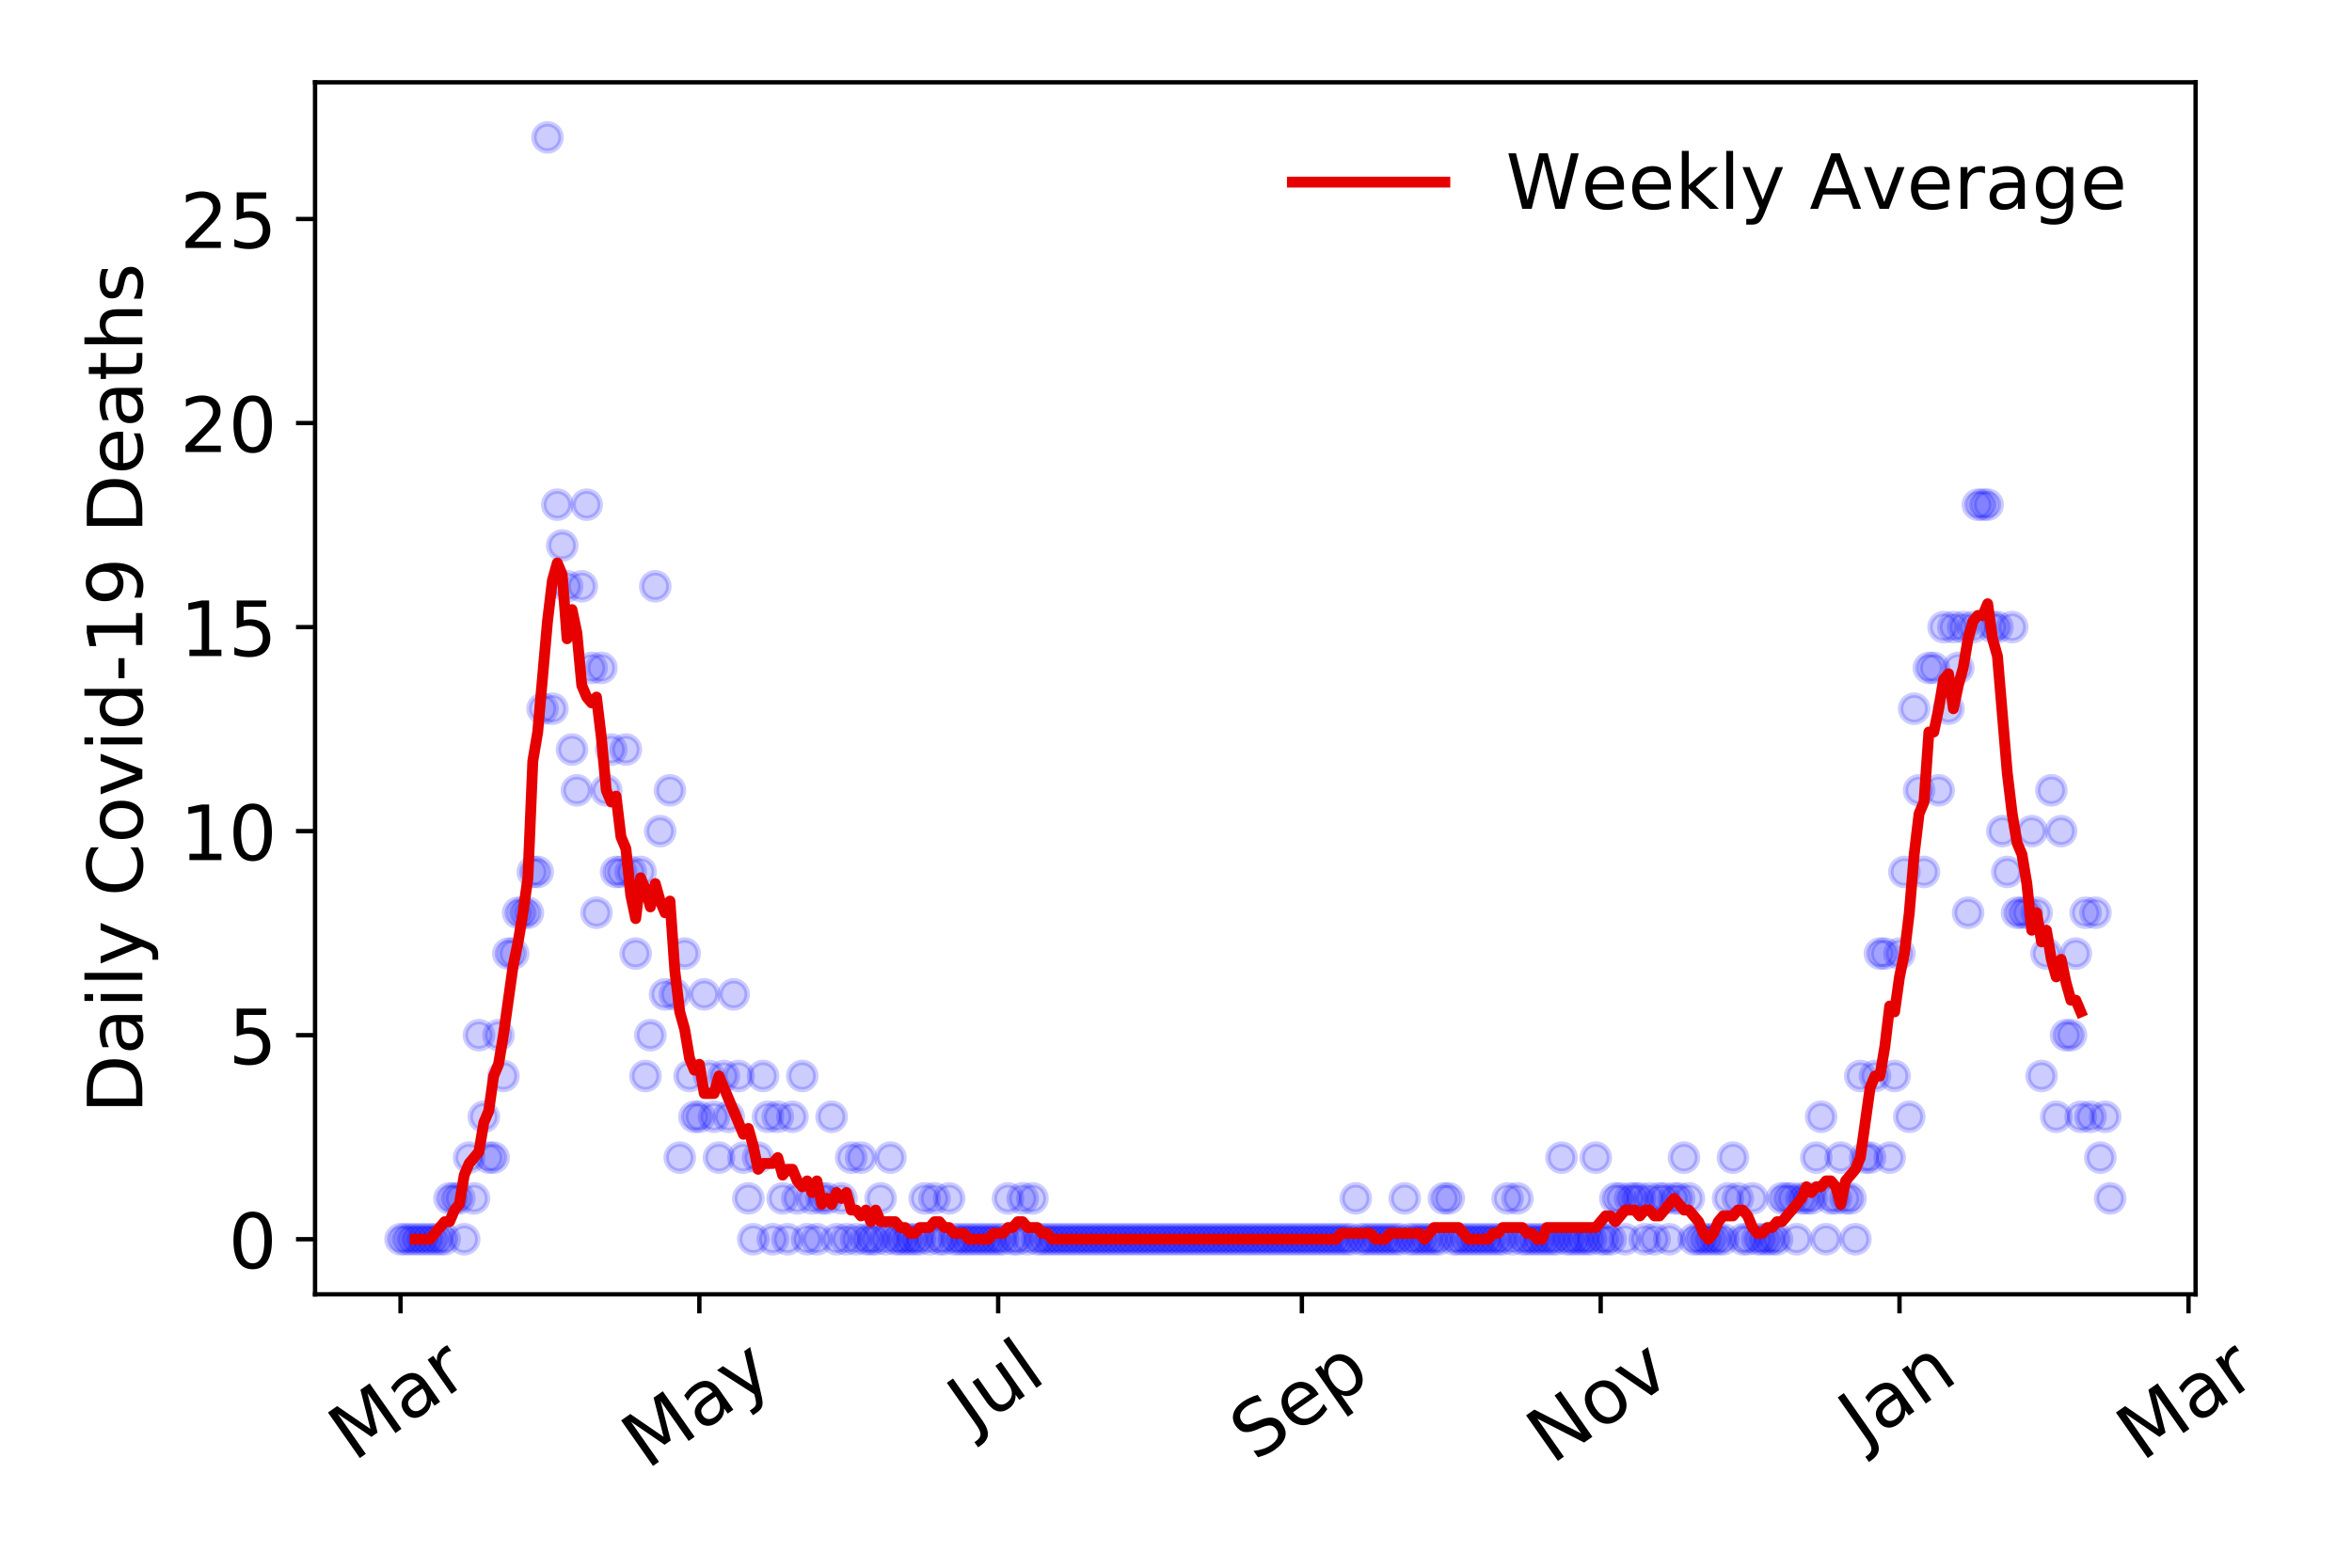 <?xml version="1.0" encoding="utf-8" standalone="no"?>
<!DOCTYPE svg PUBLIC "-//W3C//DTD SVG 1.1//EN"
  "http://www.w3.org/Graphics/SVG/1.1/DTD/svg11.dtd">
<!-- Created with matplotlib (https://matplotlib.org/) -->
<svg height="288pt" version="1.1" viewBox="0 0 432 288" width="432pt" xmlns="http://www.w3.org/2000/svg" xmlns:xlink="http://www.w3.org/1999/xlink">
 <defs>
  <style type="text/css">
*{stroke-linecap:butt;stroke-linejoin:round;}
  </style>
 </defs>
 <g id="figure_1">
  <g id="patch_1">
   <path d="M 0 288 
L 432 288 
L 432 0 
L 0 0 
z
" style="fill:#ffffff;"/>
  </g>
  <g id="axes_1">
   <g id="patch_2">
    <path d="M 57.87 237.778 
L 403.276 237.778 
L 403.276 15.12 
L 57.87 15.12 
z
" style="fill:#ffffff;"/>
   </g>
   <g id="matplotlib.axis_1">
    <g id="xtick_1">
     <g id="line2d_1">
      <defs>
       <path d="M 0 0 
L 0 3.5 
" id="m5198676e8a" style="stroke:#000000;stroke-width:0.8;"/>
      </defs>
      <g>
       <use style="stroke:#000000;stroke-width:0.8;" x="73.57" xlink:href="#m5198676e8a" y="237.778"/>
      </g>
     </g>
     <g id="text_1">
      <!-- Mar -->
      <defs>
       <path d="M 9.812 72.906 
L 24.516 72.906 
L 43.109 23.297 
L 61.812 72.906 
L 76.516 72.906 
L 76.516 0 
L 66.891 0 
L 66.891 64.016 
L 48.094 14.016 
L 38.188 14.016 
L 19.391 64.016 
L 19.391 0 
L 9.812 0 
z
" id="DejaVuSans-77"/>
       <path d="M 34.281 27.484 
Q 23.391 27.484 19.188 25 
Q 14.984 22.516 14.984 16.5 
Q 14.984 11.719 18.141 8.906 
Q 21.297 6.109 26.703 6.109 
Q 34.188 6.109 38.703 11.406 
Q 43.219 16.703 43.219 25.484 
L 43.219 27.484 
z
M 52.203 31.203 
L 52.203 0 
L 43.219 0 
L 43.219 8.297 
Q 40.141 3.328 35.547 0.953 
Q 30.953 -1.422 24.312 -1.422 
Q 15.922 -1.422 10.953 3.297 
Q 6 8.016 6 15.922 
Q 6 25.141 12.172 29.828 
Q 18.359 34.516 30.609 34.516 
L 43.219 34.516 
L 43.219 35.406 
Q 43.219 41.609 39.141 45 
Q 35.062 48.391 27.688 48.391 
Q 23 48.391 18.547 47.266 
Q 14.109 46.141 10.016 43.891 
L 10.016 52.203 
Q 14.938 54.109 19.578 55.047 
Q 24.219 56 28.609 56 
Q 40.484 56 46.344 49.844 
Q 52.203 43.703 52.203 31.203 
z
" id="DejaVuSans-97"/>
       <path d="M 41.109 46.297 
Q 39.594 47.172 37.812 47.578 
Q 36.031 48 33.891 48 
Q 26.266 48 22.188 43.047 
Q 18.109 38.094 18.109 28.812 
L 18.109 0 
L 9.078 0 
L 9.078 54.688 
L 18.109 54.688 
L 18.109 46.188 
Q 20.953 51.172 25.484 53.578 
Q 30.031 56 36.531 56 
Q 37.453 56 38.578 55.875 
Q 39.703 55.766 41.062 55.516 
z
" id="DejaVuSans-114"/>
      </defs>
      <g transform="translate(64.967 268.643)rotate(-35)scale(0.14 -0.14)">
       <use xlink:href="#DejaVuSans-77"/>
       <use x="86.279" xlink:href="#DejaVuSans-97"/>
       <use x="147.559" xlink:href="#DejaVuSans-114"/>
      </g>
     </g>
    </g>
    <g id="xtick_2">
     <g id="line2d_2">
      <g>
       <use style="stroke:#000000;stroke-width:0.8;" x="128.454" xlink:href="#m5198676e8a" y="237.778"/>
      </g>
     </g>
     <g id="text_2">
      <!-- May -->
      <defs>
       <path d="M 32.172 -5.078 
Q 28.375 -14.844 24.75 -17.812 
Q 21.141 -20.797 15.094 -20.797 
L 7.906 -20.797 
L 7.906 -13.281 
L 13.188 -13.281 
Q 16.891 -13.281 18.938 -11.516 
Q 21 -9.766 23.484 -3.219 
L 25.094 0.875 
L 2.984 54.688 
L 12.5 54.688 
L 29.594 11.922 
L 46.688 54.688 
L 56.203 54.688 
z
" id="DejaVuSans-121"/>
      </defs>
      <g transform="translate(118.814 270.094)rotate(-35)scale(0.14 -0.14)">
       <use xlink:href="#DejaVuSans-77"/>
       <use x="86.279" xlink:href="#DejaVuSans-97"/>
       <use x="147.559" xlink:href="#DejaVuSans-121"/>
      </g>
     </g>
    </g>
    <g id="xtick_3">
     <g id="line2d_3">
      <g>
       <use style="stroke:#000000;stroke-width:0.8;" x="183.337" xlink:href="#m5198676e8a" y="237.778"/>
      </g>
     </g>
     <g id="text_3">
      <!-- Jul -->
      <defs>
       <path d="M 9.812 72.906 
L 19.672 72.906 
L 19.672 5.078 
Q 19.672 -8.109 14.672 -14.062 
Q 9.672 -20.016 -1.422 -20.016 
L -5.172 -20.016 
L -5.172 -11.719 
L -2.094 -11.719 
Q 4.438 -11.719 7.125 -8.047 
Q 9.812 -4.391 9.812 5.078 
z
" id="DejaVuSans-74"/>
       <path d="M 8.5 21.578 
L 8.5 54.688 
L 17.484 54.688 
L 17.484 21.922 
Q 17.484 14.156 20.5 10.266 
Q 23.531 6.391 29.594 6.391 
Q 36.859 6.391 41.078 11.031 
Q 45.312 15.672 45.312 23.688 
L 45.312 54.688 
L 54.297 54.688 
L 54.297 0 
L 45.312 0 
L 45.312 8.406 
Q 42.047 3.422 37.719 1 
Q 33.406 -1.422 27.688 -1.422 
Q 18.266 -1.422 13.375 4.438 
Q 8.5 10.297 8.5 21.578 
z
M 31.109 56 
z
" id="DejaVuSans-117"/>
       <path d="M 9.422 75.984 
L 18.406 75.984 
L 18.406 0 
L 9.422 0 
z
" id="DejaVuSans-108"/>
      </defs>
      <g transform="translate(178.634 263.181)rotate(-35)scale(0.14 -0.14)">
       <use xlink:href="#DejaVuSans-74"/>
       <use x="29.492" xlink:href="#DejaVuSans-117"/>
       <use x="92.871" xlink:href="#DejaVuSans-108"/>
      </g>
     </g>
    </g>
    <g id="xtick_4">
     <g id="line2d_4">
      <g>
       <use style="stroke:#000000;stroke-width:0.8;" x="239.12" xlink:href="#m5198676e8a" y="237.778"/>
      </g>
     </g>
     <g id="text_4">
      <!-- Sep -->
      <defs>
       <path d="M 53.516 70.516 
L 53.516 60.891 
Q 47.906 63.578 42.922 64.891 
Q 37.938 66.219 33.297 66.219 
Q 25.25 66.219 20.875 63.094 
Q 16.5 59.969 16.5 54.203 
Q 16.5 49.359 19.406 46.891 
Q 22.312 44.438 30.422 42.922 
L 36.375 41.703 
Q 47.406 39.594 52.656 34.297 
Q 57.906 29 57.906 20.125 
Q 57.906 9.516 50.797 4.047 
Q 43.703 -1.422 29.984 -1.422 
Q 24.812 -1.422 18.969 -0.25 
Q 13.141 0.922 6.891 3.219 
L 6.891 13.375 
Q 12.891 10.016 18.656 8.297 
Q 24.422 6.594 29.984 6.594 
Q 38.422 6.594 43.016 9.906 
Q 47.609 13.234 47.609 19.391 
Q 47.609 24.75 44.312 27.781 
Q 41.016 30.812 33.5 32.328 
L 27.484 33.5 
Q 16.453 35.688 11.516 40.375 
Q 6.594 45.062 6.594 53.422 
Q 6.594 63.094 13.406 68.656 
Q 20.219 74.219 32.172 74.219 
Q 37.312 74.219 42.625 73.281 
Q 47.953 72.359 53.516 70.516 
z
" id="DejaVuSans-83"/>
       <path d="M 56.203 29.594 
L 56.203 25.203 
L 14.891 25.203 
Q 15.484 15.922 20.484 11.062 
Q 25.484 6.203 34.422 6.203 
Q 39.594 6.203 44.453 7.469 
Q 49.312 8.734 54.109 11.281 
L 54.109 2.781 
Q 49.266 0.734 44.188 -0.344 
Q 39.109 -1.422 33.891 -1.422 
Q 20.797 -1.422 13.156 6.188 
Q 5.516 13.812 5.516 26.812 
Q 5.516 40.234 12.766 48.109 
Q 20.016 56 32.328 56 
Q 43.359 56 49.781 48.891 
Q 56.203 41.797 56.203 29.594 
z
M 47.219 32.234 
Q 47.125 39.594 43.094 43.984 
Q 39.062 48.391 32.422 48.391 
Q 24.906 48.391 20.391 44.141 
Q 15.875 39.891 15.188 32.172 
z
" id="DejaVuSans-101"/>
       <path d="M 18.109 8.203 
L 18.109 -20.797 
L 9.078 -20.797 
L 9.078 54.688 
L 18.109 54.688 
L 18.109 46.391 
Q 20.953 51.266 25.266 53.625 
Q 29.594 56 35.594 56 
Q 45.562 56 51.781 48.094 
Q 58.016 40.188 58.016 27.297 
Q 58.016 14.406 51.781 6.484 
Q 45.562 -1.422 35.594 -1.422 
Q 29.594 -1.422 25.266 0.953 
Q 20.953 3.328 18.109 8.203 
z
M 48.688 27.297 
Q 48.688 37.203 44.609 42.844 
Q 40.531 48.484 33.406 48.484 
Q 26.266 48.484 22.188 42.844 
Q 18.109 37.203 18.109 27.297 
Q 18.109 17.391 22.188 11.75 
Q 26.266 6.109 33.406 6.109 
Q 40.531 6.109 44.609 11.75 
Q 48.688 17.391 48.688 27.297 
z
" id="DejaVuSans-112"/>
      </defs>
      <g transform="translate(230.527 268.629)rotate(-35)scale(0.14 -0.14)">
       <use xlink:href="#DejaVuSans-83"/>
       <use x="63.477" xlink:href="#DejaVuSans-101"/>
       <use x="125" xlink:href="#DejaVuSans-112"/>
      </g>
     </g>
    </g>
    <g id="xtick_5">
     <g id="line2d_5">
      <g>
       <use style="stroke:#000000;stroke-width:0.8;" x="294.004" xlink:href="#m5198676e8a" y="237.778"/>
      </g>
     </g>
     <g id="text_5">
      <!-- Nov -->
      <defs>
       <path d="M 9.812 72.906 
L 23.094 72.906 
L 55.422 11.922 
L 55.422 72.906 
L 64.984 72.906 
L 64.984 0 
L 51.703 0 
L 19.391 60.984 
L 19.391 0 
L 9.812 0 
z
" id="DejaVuSans-78"/>
       <path d="M 30.609 48.391 
Q 23.391 48.391 19.188 42.75 
Q 14.984 37.109 14.984 27.297 
Q 14.984 17.484 19.156 11.844 
Q 23.344 6.203 30.609 6.203 
Q 37.797 6.203 41.984 11.859 
Q 46.188 17.531 46.188 27.297 
Q 46.188 37.016 41.984 42.703 
Q 37.797 48.391 30.609 48.391 
z
M 30.609 56 
Q 42.328 56 49.016 48.375 
Q 55.719 40.766 55.719 27.297 
Q 55.719 13.875 49.016 6.219 
Q 42.328 -1.422 30.609 -1.422 
Q 18.844 -1.422 12.172 6.219 
Q 5.516 13.875 5.516 27.297 
Q 5.516 40.766 12.172 48.375 
Q 18.844 56 30.609 56 
z
" id="DejaVuSans-111"/>
       <path d="M 2.984 54.688 
L 12.5 54.688 
L 29.594 8.797 
L 46.688 54.688 
L 56.203 54.688 
L 35.688 0 
L 23.484 0 
z
" id="DejaVuSans-118"/>
      </defs>
      <g transform="translate(285.027 269.166)rotate(-35)scale(0.14 -0.14)">
       <use xlink:href="#DejaVuSans-78"/>
       <use x="74.805" xlink:href="#DejaVuSans-111"/>
       <use x="135.986" xlink:href="#DejaVuSans-118"/>
      </g>
     </g>
    </g>
    <g id="xtick_6">
     <g id="line2d_6">
      <g>
       <use style="stroke:#000000;stroke-width:0.8;" x="348.887" xlink:href="#m5198676e8a" y="237.778"/>
      </g>
     </g>
     <g id="text_6">
      <!-- Jan -->
      <defs>
       <path d="M 54.891 33.016 
L 54.891 0 
L 45.906 0 
L 45.906 32.719 
Q 45.906 40.484 42.875 44.328 
Q 39.844 48.188 33.797 48.188 
Q 26.516 48.188 22.312 43.547 
Q 18.109 38.922 18.109 30.906 
L 18.109 0 
L 9.078 0 
L 9.078 54.688 
L 18.109 54.688 
L 18.109 46.188 
Q 21.344 51.125 25.703 53.562 
Q 30.078 56 35.797 56 
Q 45.219 56 50.047 50.172 
Q 54.891 44.344 54.891 33.016 
z
" id="DejaVuSans-110"/>
      </defs>
      <g transform="translate(342.264 265.871)rotate(-35)scale(0.14 -0.14)">
       <use xlink:href="#DejaVuSans-74"/>
       <use x="29.492" xlink:href="#DejaVuSans-97"/>
       <use x="90.771" xlink:href="#DejaVuSans-110"/>
      </g>
     </g>
    </g>
    <g id="xtick_7">
     <g id="line2d_7">
      <g>
       <use style="stroke:#000000;stroke-width:0.8;" x="401.971" xlink:href="#m5198676e8a" y="237.778"/>
      </g>
     </g>
     <g id="text_7">
      <!-- Mar -->
      <g transform="translate(393.368 268.643)rotate(-35)scale(0.14 -0.14)">
       <use xlink:href="#DejaVuSans-77"/>
       <use x="86.279" xlink:href="#DejaVuSans-97"/>
       <use x="147.559" xlink:href="#DejaVuSans-114"/>
      </g>
     </g>
    </g>
   </g>
   <g id="matplotlib.axis_2">
    <g id="ytick_1">
     <g id="line2d_8">
      <defs>
       <path d="M 0 0 
L -3.5 0 
" id="m79c35e8cb1" style="stroke:#000000;stroke-width:0.8;"/>
      </defs>
      <g>
       <use style="stroke:#000000;stroke-width:0.8;" x="57.87" xlink:href="#m79c35e8cb1" y="227.657"/>
      </g>
     </g>
     <g id="text_8">
      <!-- 0 -->
      <defs>
       <path d="M 31.781 66.406 
Q 24.172 66.406 20.328 58.906 
Q 16.5 51.422 16.5 36.375 
Q 16.5 21.391 20.328 13.891 
Q 24.172 6.391 31.781 6.391 
Q 39.453 6.391 43.281 13.891 
Q 47.125 21.391 47.125 36.375 
Q 47.125 51.422 43.281 58.906 
Q 39.453 66.406 31.781 66.406 
z
M 31.781 74.219 
Q 44.047 74.219 50.516 64.516 
Q 56.984 54.828 56.984 36.375 
Q 56.984 17.969 50.516 8.266 
Q 44.047 -1.422 31.781 -1.422 
Q 19.531 -1.422 13.062 8.266 
Q 6.594 17.969 6.594 36.375 
Q 6.594 54.828 13.062 64.516 
Q 19.531 74.219 31.781 74.219 
z
" id="DejaVuSans-48"/>
      </defs>
      <g transform="translate(41.962 232.976)scale(0.14 -0.14)">
       <use xlink:href="#DejaVuSans-48"/>
      </g>
     </g>
    </g>
    <g id="ytick_2">
     <g id="line2d_9">
      <g>
       <use style="stroke:#000000;stroke-width:0.8;" x="57.87" xlink:href="#m79c35e8cb1" y="190.173"/>
      </g>
     </g>
     <g id="text_9">
      <!-- 5 -->
      <defs>
       <path d="M 10.797 72.906 
L 49.516 72.906 
L 49.516 64.594 
L 19.828 64.594 
L 19.828 46.734 
Q 21.969 47.469 24.109 47.828 
Q 26.266 48.188 28.422 48.188 
Q 40.625 48.188 47.75 41.5 
Q 54.891 34.812 54.891 23.391 
Q 54.891 11.625 47.562 5.094 
Q 40.234 -1.422 26.906 -1.422 
Q 22.312 -1.422 17.547 -0.641 
Q 12.797 0.141 7.719 1.703 
L 7.719 11.625 
Q 12.109 9.234 16.797 8.062 
Q 21.484 6.891 26.703 6.891 
Q 35.156 6.891 40.078 11.328 
Q 45.016 15.766 45.016 23.391 
Q 45.016 31 40.078 35.438 
Q 35.156 39.891 26.703 39.891 
Q 22.75 39.891 18.812 39.016 
Q 14.891 38.141 10.797 36.281 
z
" id="DejaVuSans-53"/>
      </defs>
      <g transform="translate(41.962 195.492)scale(0.14 -0.14)">
       <use xlink:href="#DejaVuSans-53"/>
      </g>
     </g>
    </g>
    <g id="ytick_3">
     <g id="line2d_10">
      <g>
       <use style="stroke:#000000;stroke-width:0.8;" x="57.87" xlink:href="#m79c35e8cb1" y="152.688"/>
      </g>
     </g>
     <g id="text_10">
      <!-- 10 -->
      <defs>
       <path d="M 12.406 8.297 
L 28.516 8.297 
L 28.516 63.922 
L 10.984 60.406 
L 10.984 69.391 
L 28.422 72.906 
L 38.281 72.906 
L 38.281 8.297 
L 54.391 8.297 
L 54.391 0 
L 12.406 0 
z
" id="DejaVuSans-49"/>
      </defs>
      <g transform="translate(33.055 158.007)scale(0.14 -0.14)">
       <use xlink:href="#DejaVuSans-49"/>
       <use x="63.623" xlink:href="#DejaVuSans-48"/>
      </g>
     </g>
    </g>
    <g id="ytick_4">
     <g id="line2d_11">
      <g>
       <use style="stroke:#000000;stroke-width:0.8;" x="57.87" xlink:href="#m79c35e8cb1" y="115.204"/>
      </g>
     </g>
     <g id="text_11">
      <!-- 15 -->
      <g transform="translate(33.055 120.523)scale(0.14 -0.14)">
       <use xlink:href="#DejaVuSans-49"/>
       <use x="63.623" xlink:href="#DejaVuSans-53"/>
      </g>
     </g>
    </g>
    <g id="ytick_5">
     <g id="line2d_12">
      <g>
       <use style="stroke:#000000;stroke-width:0.8;" x="57.87" xlink:href="#m79c35e8cb1" y="77.719"/>
      </g>
     </g>
     <g id="text_12">
      <!-- 20 -->
      <defs>
       <path d="M 19.188 8.297 
L 53.609 8.297 
L 53.609 0 
L 7.328 0 
L 7.328 8.297 
Q 12.938 14.109 22.625 23.891 
Q 32.328 33.688 34.812 36.531 
Q 39.547 41.844 41.422 45.531 
Q 43.312 49.219 43.312 52.781 
Q 43.312 58.594 39.234 62.25 
Q 35.156 65.922 28.609 65.922 
Q 23.969 65.922 18.812 64.312 
Q 13.672 62.703 7.812 59.422 
L 7.812 69.391 
Q 13.766 71.781 18.938 73 
Q 24.125 74.219 28.422 74.219 
Q 39.75 74.219 46.484 68.547 
Q 53.219 62.891 53.219 53.422 
Q 53.219 48.922 51.531 44.891 
Q 49.859 40.875 45.406 35.406 
Q 44.188 33.984 37.641 27.219 
Q 31.109 20.453 19.188 8.297 
z
" id="DejaVuSans-50"/>
      </defs>
      <g transform="translate(33.055 83.038)scale(0.14 -0.14)">
       <use xlink:href="#DejaVuSans-50"/>
       <use x="63.623" xlink:href="#DejaVuSans-48"/>
      </g>
     </g>
    </g>
    <g id="ytick_6">
     <g id="line2d_13">
      <g>
       <use style="stroke:#000000;stroke-width:0.8;" x="57.87" xlink:href="#m79c35e8cb1" y="40.235"/>
      </g>
     </g>
     <g id="text_13">
      <!-- 25 -->
      <g transform="translate(33.055 45.554)scale(0.14 -0.14)">
       <use xlink:href="#DejaVuSans-50"/>
       <use x="63.623" xlink:href="#DejaVuSans-53"/>
      </g>
     </g>
    </g>
    <g id="text_14">
     <!-- Daily Covid-19 Deaths -->
     <defs>
      <path d="M 19.672 64.797 
L 19.672 8.109 
L 31.594 8.109 
Q 46.688 8.109 53.688 14.938 
Q 60.688 21.781 60.688 36.531 
Q 60.688 51.172 53.688 57.984 
Q 46.688 64.797 31.594 64.797 
z
M 9.812 72.906 
L 30.078 72.906 
Q 51.266 72.906 61.172 64.094 
Q 71.094 55.281 71.094 36.531 
Q 71.094 17.672 61.125 8.828 
Q 51.172 0 30.078 0 
L 9.812 0 
z
" id="DejaVuSans-68"/>
      <path d="M 9.422 54.688 
L 18.406 54.688 
L 18.406 0 
L 9.422 0 
z
M 9.422 75.984 
L 18.406 75.984 
L 18.406 64.594 
L 9.422 64.594 
z
" id="DejaVuSans-105"/>
      <path id="DejaVuSans-32"/>
      <path d="M 64.406 67.281 
L 64.406 56.891 
Q 59.422 61.531 53.781 63.812 
Q 48.141 66.109 41.797 66.109 
Q 29.297 66.109 22.656 58.469 
Q 16.016 50.828 16.016 36.375 
Q 16.016 21.969 22.656 14.328 
Q 29.297 6.688 41.797 6.688 
Q 48.141 6.688 53.781 8.984 
Q 59.422 11.281 64.406 15.922 
L 64.406 5.609 
Q 59.234 2.094 53.438 0.328 
Q 47.656 -1.422 41.219 -1.422 
Q 24.656 -1.422 15.125 8.703 
Q 5.609 18.844 5.609 36.375 
Q 5.609 53.953 15.125 64.078 
Q 24.656 74.219 41.219 74.219 
Q 47.75 74.219 53.531 72.484 
Q 59.328 70.75 64.406 67.281 
z
" id="DejaVuSans-67"/>
      <path d="M 45.406 46.391 
L 45.406 75.984 
L 54.391 75.984 
L 54.391 0 
L 45.406 0 
L 45.406 8.203 
Q 42.578 3.328 38.25 0.953 
Q 33.938 -1.422 27.875 -1.422 
Q 17.969 -1.422 11.734 6.484 
Q 5.516 14.406 5.516 27.297 
Q 5.516 40.188 11.734 48.094 
Q 17.969 56 27.875 56 
Q 33.938 56 38.25 53.625 
Q 42.578 51.266 45.406 46.391 
z
M 14.797 27.297 
Q 14.797 17.391 18.875 11.75 
Q 22.953 6.109 30.078 6.109 
Q 37.203 6.109 41.297 11.75 
Q 45.406 17.391 45.406 27.297 
Q 45.406 37.203 41.297 42.844 
Q 37.203 48.484 30.078 48.484 
Q 22.953 48.484 18.875 42.844 
Q 14.797 37.203 14.797 27.297 
z
" id="DejaVuSans-100"/>
      <path d="M 4.891 31.391 
L 31.203 31.391 
L 31.203 23.391 
L 4.891 23.391 
z
" id="DejaVuSans-45"/>
      <path d="M 10.984 1.516 
L 10.984 10.5 
Q 14.703 8.734 18.5 7.812 
Q 22.312 6.891 25.984 6.891 
Q 35.75 6.891 40.891 13.453 
Q 46.047 20.016 46.781 33.406 
Q 43.953 29.203 39.594 26.953 
Q 35.25 24.703 29.984 24.703 
Q 19.047 24.703 12.672 31.312 
Q 6.297 37.938 6.297 49.422 
Q 6.297 60.641 12.938 67.422 
Q 19.578 74.219 30.609 74.219 
Q 43.266 74.219 49.922 64.516 
Q 56.594 54.828 56.594 36.375 
Q 56.594 19.141 48.406 8.859 
Q 40.234 -1.422 26.422 -1.422 
Q 22.703 -1.422 18.891 -0.688 
Q 15.094 0.047 10.984 1.516 
z
M 30.609 32.422 
Q 37.25 32.422 41.125 36.953 
Q 45.016 41.5 45.016 49.422 
Q 45.016 57.281 41.125 61.844 
Q 37.25 66.406 30.609 66.406 
Q 23.969 66.406 20.094 61.844 
Q 16.219 57.281 16.219 49.422 
Q 16.219 41.5 20.094 36.953 
Q 23.969 32.422 30.609 32.422 
z
" id="DejaVuSans-57"/>
      <path d="M 18.312 70.219 
L 18.312 54.688 
L 36.812 54.688 
L 36.812 47.703 
L 18.312 47.703 
L 18.312 18.016 
Q 18.312 11.328 20.141 9.422 
Q 21.969 7.516 27.594 7.516 
L 36.812 7.516 
L 36.812 0 
L 27.594 0 
Q 17.188 0 13.234 3.875 
Q 9.281 7.766 9.281 18.016 
L 9.281 47.703 
L 2.688 47.703 
L 2.688 54.688 
L 9.281 54.688 
L 9.281 70.219 
z
" id="DejaVuSans-116"/>
      <path d="M 54.891 33.016 
L 54.891 0 
L 45.906 0 
L 45.906 32.719 
Q 45.906 40.484 42.875 44.328 
Q 39.844 48.188 33.797 48.188 
Q 26.516 48.188 22.312 43.547 
Q 18.109 38.922 18.109 30.906 
L 18.109 0 
L 9.078 0 
L 9.078 75.984 
L 18.109 75.984 
L 18.109 46.188 
Q 21.344 51.125 25.703 53.562 
Q 30.078 56 35.797 56 
Q 45.219 56 50.047 50.172 
Q 54.891 44.344 54.891 33.016 
z
" id="DejaVuSans-104"/>
      <path d="M 44.281 53.078 
L 44.281 44.578 
Q 40.484 46.531 36.375 47.5 
Q 32.281 48.484 27.875 48.484 
Q 21.188 48.484 17.844 46.438 
Q 14.5 44.391 14.5 40.281 
Q 14.5 37.156 16.891 35.375 
Q 19.281 33.594 26.516 31.984 
L 29.594 31.297 
Q 39.156 29.25 43.188 25.516 
Q 47.219 21.781 47.219 15.094 
Q 47.219 7.469 41.188 3.016 
Q 35.156 -1.422 24.609 -1.422 
Q 20.219 -1.422 15.453 -0.562 
Q 10.688 0.297 5.422 2 
L 5.422 11.281 
Q 10.406 8.688 15.234 7.391 
Q 20.062 6.109 24.812 6.109 
Q 31.156 6.109 34.562 8.281 
Q 37.984 10.453 37.984 14.406 
Q 37.984 18.062 35.516 20.016 
Q 33.062 21.969 24.703 23.781 
L 21.578 24.516 
Q 13.234 26.266 9.516 29.906 
Q 5.812 33.547 5.812 39.891 
Q 5.812 47.609 11.281 51.797 
Q 16.75 56 26.812 56 
Q 31.781 56 36.172 55.266 
Q 40.578 54.547 44.281 53.078 
z
" id="DejaVuSans-115"/>
     </defs>
     <g transform="translate(26.143 204.56)rotate(-90)scale(0.14 -0.14)">
      <use xlink:href="#DejaVuSans-68"/>
      <use x="77.002" xlink:href="#DejaVuSans-97"/>
      <use x="138.281" xlink:href="#DejaVuSans-105"/>
      <use x="166.064" xlink:href="#DejaVuSans-108"/>
      <use x="193.848" xlink:href="#DejaVuSans-121"/>
      <use x="253.027" xlink:href="#DejaVuSans-32"/>
      <use x="284.814" xlink:href="#DejaVuSans-67"/>
      <use x="354.639" xlink:href="#DejaVuSans-111"/>
      <use x="415.82" xlink:href="#DejaVuSans-118"/>
      <use x="475" xlink:href="#DejaVuSans-105"/>
      <use x="502.783" xlink:href="#DejaVuSans-100"/>
      <use x="566.26" xlink:href="#DejaVuSans-45"/>
      <use x="602.344" xlink:href="#DejaVuSans-49"/>
      <use x="665.967" xlink:href="#DejaVuSans-57"/>
      <use x="729.59" xlink:href="#DejaVuSans-32"/>
      <use x="761.377" xlink:href="#DejaVuSans-68"/>
      <use x="838.379" xlink:href="#DejaVuSans-101"/>
      <use x="899.902" xlink:href="#DejaVuSans-97"/>
      <use x="961.182" xlink:href="#DejaVuSans-116"/>
      <use x="1000.391" xlink:href="#DejaVuSans-104"/>
      <use x="1063.77" xlink:href="#DejaVuSans-115"/>
     </g>
    </g>
   </g>
   <g id="line2d_14">
    <defs>
     <path d="M 0 2.5 
C 0.663 2.5 1.299 2.237 1.768 1.768 
C 2.237 1.299 2.5 0.663 2.5 0 
C 2.5 -0.663 2.237 -1.299 1.768 -1.768 
C 1.299 -2.237 0.663 -2.5 0 -2.5 
C -0.663 -2.5 -1.299 -2.237 -1.768 -1.768 
C -2.237 -1.299 -2.5 -0.663 -2.5 0 
C -2.5 0.663 -2.237 1.299 -1.768 1.768 
C -1.299 2.237 -0.663 2.5 0 2.5 
z
" id="m9b48822667" style="stroke:#0000ff;stroke-opacity:0.2;"/>
    </defs>
    <g clip-path="url(#p16163681d3)">
     <use style="fill:#0000ff;fill-opacity:0.2;stroke:#0000ff;stroke-opacity:0.2;" x="73.57" xlink:href="#m9b48822667" y="227.657"/>
     <use style="fill:#0000ff;fill-opacity:0.2;stroke:#0000ff;stroke-opacity:0.2;" x="74.47" xlink:href="#m9b48822667" y="227.657"/>
     <use style="fill:#0000ff;fill-opacity:0.2;stroke:#0000ff;stroke-opacity:0.2;" x="75.37" xlink:href="#m9b48822667" y="227.657"/>
     <use style="fill:#0000ff;fill-opacity:0.2;stroke:#0000ff;stroke-opacity:0.2;" x="76.269" xlink:href="#m9b48822667" y="227.657"/>
     <use style="fill:#0000ff;fill-opacity:0.2;stroke:#0000ff;stroke-opacity:0.2;" x="77.169" xlink:href="#m9b48822667" y="227.657"/>
     <use style="fill:#0000ff;fill-opacity:0.2;stroke:#0000ff;stroke-opacity:0.2;" x="78.069" xlink:href="#m9b48822667" y="227.657"/>
     <use style="fill:#0000ff;fill-opacity:0.2;stroke:#0000ff;stroke-opacity:0.2;" x="78.969" xlink:href="#m9b48822667" y="227.657"/>
     <use style="fill:#0000ff;fill-opacity:0.2;stroke:#0000ff;stroke-opacity:0.2;" x="79.868" xlink:href="#m9b48822667" y="227.657"/>
     <use style="fill:#0000ff;fill-opacity:0.2;stroke:#0000ff;stroke-opacity:0.2;" x="80.768" xlink:href="#m9b48822667" y="227.657"/>
     <use style="fill:#0000ff;fill-opacity:0.2;stroke:#0000ff;stroke-opacity:0.2;" x="81.668" xlink:href="#m9b48822667" y="227.657"/>
     <use style="fill:#0000ff;fill-opacity:0.2;stroke:#0000ff;stroke-opacity:0.2;" x="82.568" xlink:href="#m9b48822667" y="220.16"/>
     <use style="fill:#0000ff;fill-opacity:0.2;stroke:#0000ff;stroke-opacity:0.2;" x="83.467" xlink:href="#m9b48822667" y="220.16"/>
     <use style="fill:#0000ff;fill-opacity:0.2;stroke:#0000ff;stroke-opacity:0.2;" x="84.367" xlink:href="#m9b48822667" y="220.16"/>
     <use style="fill:#0000ff;fill-opacity:0.2;stroke:#0000ff;stroke-opacity:0.2;" x="85.267" xlink:href="#m9b48822667" y="227.657"/>
     <use style="fill:#0000ff;fill-opacity:0.2;stroke:#0000ff;stroke-opacity:0.2;" x="86.166" xlink:href="#m9b48822667" y="212.664"/>
     <use style="fill:#0000ff;fill-opacity:0.2;stroke:#0000ff;stroke-opacity:0.2;" x="87.066" xlink:href="#m9b48822667" y="220.16"/>
     <use style="fill:#0000ff;fill-opacity:0.2;stroke:#0000ff;stroke-opacity:0.2;" x="87.966" xlink:href="#m9b48822667" y="190.173"/>
     <use style="fill:#0000ff;fill-opacity:0.2;stroke:#0000ff;stroke-opacity:0.2;" x="88.866" xlink:href="#m9b48822667" y="205.167"/>
     <use style="fill:#0000ff;fill-opacity:0.2;stroke:#0000ff;stroke-opacity:0.2;" x="89.765" xlink:href="#m9b48822667" y="212.664"/>
     <use style="fill:#0000ff;fill-opacity:0.2;stroke:#0000ff;stroke-opacity:0.2;" x="90.665" xlink:href="#m9b48822667" y="212.664"/>
     <use style="fill:#0000ff;fill-opacity:0.2;stroke:#0000ff;stroke-opacity:0.2;" x="91.565" xlink:href="#m9b48822667" y="190.173"/>
     <use style="fill:#0000ff;fill-opacity:0.2;stroke:#0000ff;stroke-opacity:0.2;" x="92.465" xlink:href="#m9b48822667" y="197.67"/>
     <use style="fill:#0000ff;fill-opacity:0.2;stroke:#0000ff;stroke-opacity:0.2;" x="93.364" xlink:href="#m9b48822667" y="175.179"/>
     <use style="fill:#0000ff;fill-opacity:0.2;stroke:#0000ff;stroke-opacity:0.2;" x="94.264" xlink:href="#m9b48822667" y="175.179"/>
     <use style="fill:#0000ff;fill-opacity:0.2;stroke:#0000ff;stroke-opacity:0.2;" x="95.164" xlink:href="#m9b48822667" y="167.682"/>
     <use style="fill:#0000ff;fill-opacity:0.2;stroke:#0000ff;stroke-opacity:0.2;" x="96.063" xlink:href="#m9b48822667" y="167.682"/>
     <use style="fill:#0000ff;fill-opacity:0.2;stroke:#0000ff;stroke-opacity:0.2;" x="96.963" xlink:href="#m9b48822667" y="167.682"/>
     <use style="fill:#0000ff;fill-opacity:0.2;stroke:#0000ff;stroke-opacity:0.2;" x="97.863" xlink:href="#m9b48822667" y="160.185"/>
     <use style="fill:#0000ff;fill-opacity:0.2;stroke:#0000ff;stroke-opacity:0.2;" x="98.763" xlink:href="#m9b48822667" y="160.185"/>
     <use style="fill:#0000ff;fill-opacity:0.2;stroke:#0000ff;stroke-opacity:0.2;" x="99.662" xlink:href="#m9b48822667" y="130.198"/>
     <use style="fill:#0000ff;fill-opacity:0.2;stroke:#0000ff;stroke-opacity:0.2;" x="100.562" xlink:href="#m9b48822667" y="25.241"/>
     <use style="fill:#0000ff;fill-opacity:0.2;stroke:#0000ff;stroke-opacity:0.2;" x="101.462" xlink:href="#m9b48822667" y="130.198"/>
     <use style="fill:#0000ff;fill-opacity:0.2;stroke:#0000ff;stroke-opacity:0.2;" x="102.362" xlink:href="#m9b48822667" y="92.713"/>
     <use style="fill:#0000ff;fill-opacity:0.2;stroke:#0000ff;stroke-opacity:0.2;" x="103.261" xlink:href="#m9b48822667" y="100.21"/>
     <use style="fill:#0000ff;fill-opacity:0.2;stroke:#0000ff;stroke-opacity:0.2;" x="104.161" xlink:href="#m9b48822667" y="107.707"/>
     <use style="fill:#0000ff;fill-opacity:0.2;stroke:#0000ff;stroke-opacity:0.2;" x="105.061" xlink:href="#m9b48822667" y="137.694"/>
     <use style="fill:#0000ff;fill-opacity:0.2;stroke:#0000ff;stroke-opacity:0.2;" x="105.96" xlink:href="#m9b48822667" y="145.191"/>
     <use style="fill:#0000ff;fill-opacity:0.2;stroke:#0000ff;stroke-opacity:0.2;" x="106.86" xlink:href="#m9b48822667" y="107.707"/>
     <use style="fill:#0000ff;fill-opacity:0.2;stroke:#0000ff;stroke-opacity:0.2;" x="107.76" xlink:href="#m9b48822667" y="92.713"/>
     <use style="fill:#0000ff;fill-opacity:0.2;stroke:#0000ff;stroke-opacity:0.2;" x="108.66" xlink:href="#m9b48822667" y="122.701"/>
     <use style="fill:#0000ff;fill-opacity:0.2;stroke:#0000ff;stroke-opacity:0.2;" x="109.559" xlink:href="#m9b48822667" y="167.682"/>
     <use style="fill:#0000ff;fill-opacity:0.2;stroke:#0000ff;stroke-opacity:0.2;" x="110.459" xlink:href="#m9b48822667" y="122.701"/>
     <use style="fill:#0000ff;fill-opacity:0.2;stroke:#0000ff;stroke-opacity:0.2;" x="111.359" xlink:href="#m9b48822667" y="145.191"/>
     <use style="fill:#0000ff;fill-opacity:0.2;stroke:#0000ff;stroke-opacity:0.2;" x="112.259" xlink:href="#m9b48822667" y="137.694"/>
     <use style="fill:#0000ff;fill-opacity:0.2;stroke:#0000ff;stroke-opacity:0.2;" x="113.158" xlink:href="#m9b48822667" y="160.185"/>
     <use style="fill:#0000ff;fill-opacity:0.2;stroke:#0000ff;stroke-opacity:0.2;" x="114.058" xlink:href="#m9b48822667" y="160.185"/>
     <use style="fill:#0000ff;fill-opacity:0.2;stroke:#0000ff;stroke-opacity:0.2;" x="114.958" xlink:href="#m9b48822667" y="137.694"/>
     <use style="fill:#0000ff;fill-opacity:0.2;stroke:#0000ff;stroke-opacity:0.2;" x="115.857" xlink:href="#m9b48822667" y="160.185"/>
     <use style="fill:#0000ff;fill-opacity:0.2;stroke:#0000ff;stroke-opacity:0.2;" x="116.757" xlink:href="#m9b48822667" y="175.179"/>
     <use style="fill:#0000ff;fill-opacity:0.2;stroke:#0000ff;stroke-opacity:0.2;" x="117.657" xlink:href="#m9b48822667" y="160.185"/>
     <use style="fill:#0000ff;fill-opacity:0.2;stroke:#0000ff;stroke-opacity:0.2;" x="118.557" xlink:href="#m9b48822667" y="197.67"/>
     <use style="fill:#0000ff;fill-opacity:0.2;stroke:#0000ff;stroke-opacity:0.2;" x="119.456" xlink:href="#m9b48822667" y="190.173"/>
     <use style="fill:#0000ff;fill-opacity:0.2;stroke:#0000ff;stroke-opacity:0.2;" x="120.356" xlink:href="#m9b48822667" y="107.707"/>
     <use style="fill:#0000ff;fill-opacity:0.2;stroke:#0000ff;stroke-opacity:0.2;" x="121.256" xlink:href="#m9b48822667" y="152.688"/>
     <use style="fill:#0000ff;fill-opacity:0.2;stroke:#0000ff;stroke-opacity:0.2;" x="122.156" xlink:href="#m9b48822667" y="182.676"/>
     <use style="fill:#0000ff;fill-opacity:0.2;stroke:#0000ff;stroke-opacity:0.2;" x="123.055" xlink:href="#m9b48822667" y="145.191"/>
     <use style="fill:#0000ff;fill-opacity:0.2;stroke:#0000ff;stroke-opacity:0.2;" x="123.955" xlink:href="#m9b48822667" y="182.676"/>
     <use style="fill:#0000ff;fill-opacity:0.2;stroke:#0000ff;stroke-opacity:0.2;" x="124.855" xlink:href="#m9b48822667" y="212.664"/>
     <use style="fill:#0000ff;fill-opacity:0.2;stroke:#0000ff;stroke-opacity:0.2;" x="125.755" xlink:href="#m9b48822667" y="175.179"/>
     <use style="fill:#0000ff;fill-opacity:0.2;stroke:#0000ff;stroke-opacity:0.2;" x="126.654" xlink:href="#m9b48822667" y="197.67"/>
     <use style="fill:#0000ff;fill-opacity:0.2;stroke:#0000ff;stroke-opacity:0.2;" x="127.554" xlink:href="#m9b48822667" y="205.167"/>
     <use style="fill:#0000ff;fill-opacity:0.2;stroke:#0000ff;stroke-opacity:0.2;" x="128.454" xlink:href="#m9b48822667" y="205.167"/>
     <use style="fill:#0000ff;fill-opacity:0.2;stroke:#0000ff;stroke-opacity:0.2;" x="129.353" xlink:href="#m9b48822667" y="182.676"/>
     <use style="fill:#0000ff;fill-opacity:0.2;stroke:#0000ff;stroke-opacity:0.2;" x="130.253" xlink:href="#m9b48822667" y="197.67"/>
     <use style="fill:#0000ff;fill-opacity:0.2;stroke:#0000ff;stroke-opacity:0.2;" x="131.153" xlink:href="#m9b48822667" y="205.167"/>
     <use style="fill:#0000ff;fill-opacity:0.2;stroke:#0000ff;stroke-opacity:0.2;" x="132.053" xlink:href="#m9b48822667" y="212.664"/>
     <use style="fill:#0000ff;fill-opacity:0.2;stroke:#0000ff;stroke-opacity:0.2;" x="132.952" xlink:href="#m9b48822667" y="197.67"/>
     <use style="fill:#0000ff;fill-opacity:0.2;stroke:#0000ff;stroke-opacity:0.2;" x="133.852" xlink:href="#m9b48822667" y="205.167"/>
     <use style="fill:#0000ff;fill-opacity:0.2;stroke:#0000ff;stroke-opacity:0.2;" x="134.752" xlink:href="#m9b48822667" y="182.676"/>
     <use style="fill:#0000ff;fill-opacity:0.2;stroke:#0000ff;stroke-opacity:0.2;" x="135.652" xlink:href="#m9b48822667" y="197.67"/>
     <use style="fill:#0000ff;fill-opacity:0.2;stroke:#0000ff;stroke-opacity:0.2;" x="136.551" xlink:href="#m9b48822667" y="212.664"/>
     <use style="fill:#0000ff;fill-opacity:0.2;stroke:#0000ff;stroke-opacity:0.2;" x="137.451" xlink:href="#m9b48822667" y="220.16"/>
     <use style="fill:#0000ff;fill-opacity:0.2;stroke:#0000ff;stroke-opacity:0.2;" x="138.351" xlink:href="#m9b48822667" y="227.657"/>
     <use style="fill:#0000ff;fill-opacity:0.2;stroke:#0000ff;stroke-opacity:0.2;" x="139.25" xlink:href="#m9b48822667" y="212.664"/>
     <use style="fill:#0000ff;fill-opacity:0.2;stroke:#0000ff;stroke-opacity:0.2;" x="140.15" xlink:href="#m9b48822667" y="197.67"/>
     <use style="fill:#0000ff;fill-opacity:0.2;stroke:#0000ff;stroke-opacity:0.2;" x="141.05" xlink:href="#m9b48822667" y="205.167"/>
     <use style="fill:#0000ff;fill-opacity:0.2;stroke:#0000ff;stroke-opacity:0.2;" x="141.95" xlink:href="#m9b48822667" y="227.657"/>
     <use style="fill:#0000ff;fill-opacity:0.2;stroke:#0000ff;stroke-opacity:0.2;" x="142.849" xlink:href="#m9b48822667" y="205.167"/>
     <use style="fill:#0000ff;fill-opacity:0.2;stroke:#0000ff;stroke-opacity:0.2;" x="143.749" xlink:href="#m9b48822667" y="220.16"/>
     <use style="fill:#0000ff;fill-opacity:0.2;stroke:#0000ff;stroke-opacity:0.2;" x="144.649" xlink:href="#m9b48822667" y="227.657"/>
     <use style="fill:#0000ff;fill-opacity:0.2;stroke:#0000ff;stroke-opacity:0.2;" x="145.549" xlink:href="#m9b48822667" y="205.167"/>
     <use style="fill:#0000ff;fill-opacity:0.2;stroke:#0000ff;stroke-opacity:0.2;" x="146.448" xlink:href="#m9b48822667" y="220.16"/>
     <use style="fill:#0000ff;fill-opacity:0.2;stroke:#0000ff;stroke-opacity:0.2;" x="147.348" xlink:href="#m9b48822667" y="197.67"/>
     <use style="fill:#0000ff;fill-opacity:0.2;stroke:#0000ff;stroke-opacity:0.2;" x="148.248" xlink:href="#m9b48822667" y="227.657"/>
     <use style="fill:#0000ff;fill-opacity:0.2;stroke:#0000ff;stroke-opacity:0.2;" x="149.147" xlink:href="#m9b48822667" y="220.16"/>
     <use style="fill:#0000ff;fill-opacity:0.2;stroke:#0000ff;stroke-opacity:0.2;" x="150.047" xlink:href="#m9b48822667" y="227.657"/>
     <use style="fill:#0000ff;fill-opacity:0.2;stroke:#0000ff;stroke-opacity:0.2;" x="150.947" xlink:href="#m9b48822667" y="220.16"/>
     <use style="fill:#0000ff;fill-opacity:0.2;stroke:#0000ff;stroke-opacity:0.2;" x="151.847" xlink:href="#m9b48822667" y="220.16"/>
     <use style="fill:#0000ff;fill-opacity:0.2;stroke:#0000ff;stroke-opacity:0.2;" x="152.746" xlink:href="#m9b48822667" y="205.167"/>
     <use style="fill:#0000ff;fill-opacity:0.2;stroke:#0000ff;stroke-opacity:0.2;" x="153.646" xlink:href="#m9b48822667" y="227.657"/>
     <use style="fill:#0000ff;fill-opacity:0.2;stroke:#0000ff;stroke-opacity:0.2;" x="154.546" xlink:href="#m9b48822667" y="220.16"/>
     <use style="fill:#0000ff;fill-opacity:0.2;stroke:#0000ff;stroke-opacity:0.2;" x="155.446" xlink:href="#m9b48822667" y="227.657"/>
     <use style="fill:#0000ff;fill-opacity:0.2;stroke:#0000ff;stroke-opacity:0.2;" x="156.345" xlink:href="#m9b48822667" y="212.664"/>
     <use style="fill:#0000ff;fill-opacity:0.2;stroke:#0000ff;stroke-opacity:0.2;" x="157.245" xlink:href="#m9b48822667" y="227.657"/>
     <use style="fill:#0000ff;fill-opacity:0.2;stroke:#0000ff;stroke-opacity:0.2;" x="158.145" xlink:href="#m9b48822667" y="212.664"/>
     <use style="fill:#0000ff;fill-opacity:0.2;stroke:#0000ff;stroke-opacity:0.2;" x="159.044" xlink:href="#m9b48822667" y="227.657"/>
     <use style="fill:#0000ff;fill-opacity:0.2;stroke:#0000ff;stroke-opacity:0.2;" x="159.944" xlink:href="#m9b48822667" y="227.657"/>
     <use style="fill:#0000ff;fill-opacity:0.2;stroke:#0000ff;stroke-opacity:0.2;" x="160.844" xlink:href="#m9b48822667" y="227.657"/>
     <use style="fill:#0000ff;fill-opacity:0.2;stroke:#0000ff;stroke-opacity:0.2;" x="161.744" xlink:href="#m9b48822667" y="220.16"/>
     <use style="fill:#0000ff;fill-opacity:0.2;stroke:#0000ff;stroke-opacity:0.2;" x="162.643" xlink:href="#m9b48822667" y="227.657"/>
     <use style="fill:#0000ff;fill-opacity:0.2;stroke:#0000ff;stroke-opacity:0.2;" x="163.543" xlink:href="#m9b48822667" y="212.664"/>
     <use style="fill:#0000ff;fill-opacity:0.2;stroke:#0000ff;stroke-opacity:0.2;" x="164.443" xlink:href="#m9b48822667" y="227.657"/>
     <use style="fill:#0000ff;fill-opacity:0.2;stroke:#0000ff;stroke-opacity:0.2;" x="165.343" xlink:href="#m9b48822667" y="227.657"/>
     <use style="fill:#0000ff;fill-opacity:0.2;stroke:#0000ff;stroke-opacity:0.2;" x="166.242" xlink:href="#m9b48822667" y="227.657"/>
     <use style="fill:#0000ff;fill-opacity:0.2;stroke:#0000ff;stroke-opacity:0.2;" x="167.142" xlink:href="#m9b48822667" y="227.657"/>
     <use style="fill:#0000ff;fill-opacity:0.2;stroke:#0000ff;stroke-opacity:0.2;" x="168.042" xlink:href="#m9b48822667" y="227.657"/>
     <use style="fill:#0000ff;fill-opacity:0.2;stroke:#0000ff;stroke-opacity:0.2;" x="168.941" xlink:href="#m9b48822667" y="227.657"/>
     <use style="fill:#0000ff;fill-opacity:0.2;stroke:#0000ff;stroke-opacity:0.2;" x="169.841" xlink:href="#m9b48822667" y="220.16"/>
     <use style="fill:#0000ff;fill-opacity:0.2;stroke:#0000ff;stroke-opacity:0.2;" x="170.741" xlink:href="#m9b48822667" y="227.657"/>
     <use style="fill:#0000ff;fill-opacity:0.2;stroke:#0000ff;stroke-opacity:0.2;" x="171.641" xlink:href="#m9b48822667" y="220.16"/>
     <use style="fill:#0000ff;fill-opacity:0.2;stroke:#0000ff;stroke-opacity:0.2;" x="172.54" xlink:href="#m9b48822667" y="227.657"/>
     <use style="fill:#0000ff;fill-opacity:0.2;stroke:#0000ff;stroke-opacity:0.2;" x="173.44" xlink:href="#m9b48822667" y="227.657"/>
     <use style="fill:#0000ff;fill-opacity:0.2;stroke:#0000ff;stroke-opacity:0.2;" x="174.34" xlink:href="#m9b48822667" y="220.16"/>
     <use style="fill:#0000ff;fill-opacity:0.2;stroke:#0000ff;stroke-opacity:0.2;" x="175.24" xlink:href="#m9b48822667" y="227.657"/>
     <use style="fill:#0000ff;fill-opacity:0.2;stroke:#0000ff;stroke-opacity:0.2;" x="176.139" xlink:href="#m9b48822667" y="227.657"/>
     <use style="fill:#0000ff;fill-opacity:0.2;stroke:#0000ff;stroke-opacity:0.2;" x="177.039" xlink:href="#m9b48822667" y="227.657"/>
     <use style="fill:#0000ff;fill-opacity:0.2;stroke:#0000ff;stroke-opacity:0.2;" x="177.939" xlink:href="#m9b48822667" y="227.657"/>
     <use style="fill:#0000ff;fill-opacity:0.2;stroke:#0000ff;stroke-opacity:0.2;" x="178.838" xlink:href="#m9b48822667" y="227.657"/>
     <use style="fill:#0000ff;fill-opacity:0.2;stroke:#0000ff;stroke-opacity:0.2;" x="179.738" xlink:href="#m9b48822667" y="227.657"/>
     <use style="fill:#0000ff;fill-opacity:0.2;stroke:#0000ff;stroke-opacity:0.2;" x="180.638" xlink:href="#m9b48822667" y="227.657"/>
     <use style="fill:#0000ff;fill-opacity:0.2;stroke:#0000ff;stroke-opacity:0.2;" x="181.538" xlink:href="#m9b48822667" y="227.657"/>
     <use style="fill:#0000ff;fill-opacity:0.2;stroke:#0000ff;stroke-opacity:0.2;" x="182.437" xlink:href="#m9b48822667" y="227.657"/>
     <use style="fill:#0000ff;fill-opacity:0.2;stroke:#0000ff;stroke-opacity:0.2;" x="183.337" xlink:href="#m9b48822667" y="227.657"/>
     <use style="fill:#0000ff;fill-opacity:0.2;stroke:#0000ff;stroke-opacity:0.2;" x="184.237" xlink:href="#m9b48822667" y="227.657"/>
     <use style="fill:#0000ff;fill-opacity:0.2;stroke:#0000ff;stroke-opacity:0.2;" x="185.137" xlink:href="#m9b48822667" y="220.16"/>
     <use style="fill:#0000ff;fill-opacity:0.2;stroke:#0000ff;stroke-opacity:0.2;" x="186.036" xlink:href="#m9b48822667" y="227.657"/>
     <use style="fill:#0000ff;fill-opacity:0.2;stroke:#0000ff;stroke-opacity:0.2;" x="186.936" xlink:href="#m9b48822667" y="227.657"/>
     <use style="fill:#0000ff;fill-opacity:0.2;stroke:#0000ff;stroke-opacity:0.2;" x="187.836" xlink:href="#m9b48822667" y="220.16"/>
     <use style="fill:#0000ff;fill-opacity:0.2;stroke:#0000ff;stroke-opacity:0.2;" x="188.736" xlink:href="#m9b48822667" y="227.657"/>
     <use style="fill:#0000ff;fill-opacity:0.2;stroke:#0000ff;stroke-opacity:0.2;" x="189.635" xlink:href="#m9b48822667" y="220.16"/>
     <use style="fill:#0000ff;fill-opacity:0.2;stroke:#0000ff;stroke-opacity:0.2;" x="190.535" xlink:href="#m9b48822667" y="227.657"/>
     <use style="fill:#0000ff;fill-opacity:0.2;stroke:#0000ff;stroke-opacity:0.2;" x="191.435" xlink:href="#m9b48822667" y="227.657"/>
     <use style="fill:#0000ff;fill-opacity:0.2;stroke:#0000ff;stroke-opacity:0.2;" x="192.334" xlink:href="#m9b48822667" y="227.657"/>
     <use style="fill:#0000ff;fill-opacity:0.2;stroke:#0000ff;stroke-opacity:0.2;" x="193.234" xlink:href="#m9b48822667" y="227.657"/>
     <use style="fill:#0000ff;fill-opacity:0.2;stroke:#0000ff;stroke-opacity:0.2;" x="194.134" xlink:href="#m9b48822667" y="227.657"/>
     <use style="fill:#0000ff;fill-opacity:0.2;stroke:#0000ff;stroke-opacity:0.2;" x="195.034" xlink:href="#m9b48822667" y="227.657"/>
     <use style="fill:#0000ff;fill-opacity:0.2;stroke:#0000ff;stroke-opacity:0.2;" x="195.933" xlink:href="#m9b48822667" y="227.657"/>
     <use style="fill:#0000ff;fill-opacity:0.2;stroke:#0000ff;stroke-opacity:0.2;" x="196.833" xlink:href="#m9b48822667" y="227.657"/>
     <use style="fill:#0000ff;fill-opacity:0.2;stroke:#0000ff;stroke-opacity:0.2;" x="197.733" xlink:href="#m9b48822667" y="227.657"/>
     <use style="fill:#0000ff;fill-opacity:0.2;stroke:#0000ff;stroke-opacity:0.2;" x="198.633" xlink:href="#m9b48822667" y="227.657"/>
     <use style="fill:#0000ff;fill-opacity:0.2;stroke:#0000ff;stroke-opacity:0.2;" x="199.532" xlink:href="#m9b48822667" y="227.657"/>
     <use style="fill:#0000ff;fill-opacity:0.2;stroke:#0000ff;stroke-opacity:0.2;" x="200.432" xlink:href="#m9b48822667" y="227.657"/>
     <use style="fill:#0000ff;fill-opacity:0.2;stroke:#0000ff;stroke-opacity:0.2;" x="201.332" xlink:href="#m9b48822667" y="227.657"/>
     <use style="fill:#0000ff;fill-opacity:0.2;stroke:#0000ff;stroke-opacity:0.2;" x="202.231" xlink:href="#m9b48822667" y="227.657"/>
     <use style="fill:#0000ff;fill-opacity:0.2;stroke:#0000ff;stroke-opacity:0.2;" x="203.131" xlink:href="#m9b48822667" y="227.657"/>
     <use style="fill:#0000ff;fill-opacity:0.2;stroke:#0000ff;stroke-opacity:0.2;" x="204.031" xlink:href="#m9b48822667" y="227.657"/>
     <use style="fill:#0000ff;fill-opacity:0.2;stroke:#0000ff;stroke-opacity:0.2;" x="204.931" xlink:href="#m9b48822667" y="227.657"/>
     <use style="fill:#0000ff;fill-opacity:0.2;stroke:#0000ff;stroke-opacity:0.2;" x="205.83" xlink:href="#m9b48822667" y="227.657"/>
     <use style="fill:#0000ff;fill-opacity:0.2;stroke:#0000ff;stroke-opacity:0.2;" x="206.73" xlink:href="#m9b48822667" y="227.657"/>
     <use style="fill:#0000ff;fill-opacity:0.2;stroke:#0000ff;stroke-opacity:0.2;" x="207.63" xlink:href="#m9b48822667" y="227.657"/>
     <use style="fill:#0000ff;fill-opacity:0.2;stroke:#0000ff;stroke-opacity:0.2;" x="208.53" xlink:href="#m9b48822667" y="227.657"/>
     <use style="fill:#0000ff;fill-opacity:0.2;stroke:#0000ff;stroke-opacity:0.2;" x="209.429" xlink:href="#m9b48822667" y="227.657"/>
     <use style="fill:#0000ff;fill-opacity:0.2;stroke:#0000ff;stroke-opacity:0.2;" x="210.329" xlink:href="#m9b48822667" y="227.657"/>
     <use style="fill:#0000ff;fill-opacity:0.2;stroke:#0000ff;stroke-opacity:0.2;" x="211.229" xlink:href="#m9b48822667" y="227.657"/>
     <use style="fill:#0000ff;fill-opacity:0.2;stroke:#0000ff;stroke-opacity:0.2;" x="212.128" xlink:href="#m9b48822667" y="227.657"/>
     <use style="fill:#0000ff;fill-opacity:0.2;stroke:#0000ff;stroke-opacity:0.2;" x="213.028" xlink:href="#m9b48822667" y="227.657"/>
     <use style="fill:#0000ff;fill-opacity:0.2;stroke:#0000ff;stroke-opacity:0.2;" x="213.928" xlink:href="#m9b48822667" y="227.657"/>
     <use style="fill:#0000ff;fill-opacity:0.2;stroke:#0000ff;stroke-opacity:0.2;" x="214.828" xlink:href="#m9b48822667" y="227.657"/>
     <use style="fill:#0000ff;fill-opacity:0.2;stroke:#0000ff;stroke-opacity:0.2;" x="215.727" xlink:href="#m9b48822667" y="227.657"/>
     <use style="fill:#0000ff;fill-opacity:0.2;stroke:#0000ff;stroke-opacity:0.2;" x="216.627" xlink:href="#m9b48822667" y="227.657"/>
     <use style="fill:#0000ff;fill-opacity:0.2;stroke:#0000ff;stroke-opacity:0.2;" x="217.527" xlink:href="#m9b48822667" y="227.657"/>
     <use style="fill:#0000ff;fill-opacity:0.2;stroke:#0000ff;stroke-opacity:0.2;" x="218.427" xlink:href="#m9b48822667" y="227.657"/>
     <use style="fill:#0000ff;fill-opacity:0.2;stroke:#0000ff;stroke-opacity:0.2;" x="219.326" xlink:href="#m9b48822667" y="227.657"/>
     <use style="fill:#0000ff;fill-opacity:0.2;stroke:#0000ff;stroke-opacity:0.2;" x="220.226" xlink:href="#m9b48822667" y="227.657"/>
     <use style="fill:#0000ff;fill-opacity:0.2;stroke:#0000ff;stroke-opacity:0.2;" x="221.126" xlink:href="#m9b48822667" y="227.657"/>
     <use style="fill:#0000ff;fill-opacity:0.2;stroke:#0000ff;stroke-opacity:0.2;" x="222.025" xlink:href="#m9b48822667" y="227.657"/>
     <use style="fill:#0000ff;fill-opacity:0.2;stroke:#0000ff;stroke-opacity:0.2;" x="222.925" xlink:href="#m9b48822667" y="227.657"/>
     <use style="fill:#0000ff;fill-opacity:0.2;stroke:#0000ff;stroke-opacity:0.2;" x="223.825" xlink:href="#m9b48822667" y="227.657"/>
     <use style="fill:#0000ff;fill-opacity:0.2;stroke:#0000ff;stroke-opacity:0.2;" x="224.725" xlink:href="#m9b48822667" y="227.657"/>
     <use style="fill:#0000ff;fill-opacity:0.2;stroke:#0000ff;stroke-opacity:0.2;" x="225.624" xlink:href="#m9b48822667" y="227.657"/>
     <use style="fill:#0000ff;fill-opacity:0.2;stroke:#0000ff;stroke-opacity:0.2;" x="226.524" xlink:href="#m9b48822667" y="227.657"/>
     <use style="fill:#0000ff;fill-opacity:0.2;stroke:#0000ff;stroke-opacity:0.2;" x="227.424" xlink:href="#m9b48822667" y="227.657"/>
     <use style="fill:#0000ff;fill-opacity:0.2;stroke:#0000ff;stroke-opacity:0.2;" x="228.324" xlink:href="#m9b48822667" y="227.657"/>
     <use style="fill:#0000ff;fill-opacity:0.2;stroke:#0000ff;stroke-opacity:0.2;" x="229.223" xlink:href="#m9b48822667" y="227.657"/>
     <use style="fill:#0000ff;fill-opacity:0.2;stroke:#0000ff;stroke-opacity:0.2;" x="230.123" xlink:href="#m9b48822667" y="227.657"/>
     <use style="fill:#0000ff;fill-opacity:0.2;stroke:#0000ff;stroke-opacity:0.2;" x="231.023" xlink:href="#m9b48822667" y="227.657"/>
     <use style="fill:#0000ff;fill-opacity:0.2;stroke:#0000ff;stroke-opacity:0.2;" x="231.922" xlink:href="#m9b48822667" y="227.657"/>
     <use style="fill:#0000ff;fill-opacity:0.2;stroke:#0000ff;stroke-opacity:0.2;" x="232.822" xlink:href="#m9b48822667" y="227.657"/>
     <use style="fill:#0000ff;fill-opacity:0.2;stroke:#0000ff;stroke-opacity:0.2;" x="233.722" xlink:href="#m9b48822667" y="227.657"/>
     <use style="fill:#0000ff;fill-opacity:0.2;stroke:#0000ff;stroke-opacity:0.2;" x="234.622" xlink:href="#m9b48822667" y="227.657"/>
     <use style="fill:#0000ff;fill-opacity:0.2;stroke:#0000ff;stroke-opacity:0.2;" x="235.521" xlink:href="#m9b48822667" y="227.657"/>
     <use style="fill:#0000ff;fill-opacity:0.2;stroke:#0000ff;stroke-opacity:0.2;" x="236.421" xlink:href="#m9b48822667" y="227.657"/>
     <use style="fill:#0000ff;fill-opacity:0.2;stroke:#0000ff;stroke-opacity:0.2;" x="237.321" xlink:href="#m9b48822667" y="227.657"/>
     <use style="fill:#0000ff;fill-opacity:0.2;stroke:#0000ff;stroke-opacity:0.2;" x="238.221" xlink:href="#m9b48822667" y="227.657"/>
     <use style="fill:#0000ff;fill-opacity:0.2;stroke:#0000ff;stroke-opacity:0.2;" x="239.12" xlink:href="#m9b48822667" y="227.657"/>
     <use style="fill:#0000ff;fill-opacity:0.2;stroke:#0000ff;stroke-opacity:0.2;" x="240.02" xlink:href="#m9b48822667" y="227.657"/>
     <use style="fill:#0000ff;fill-opacity:0.2;stroke:#0000ff;stroke-opacity:0.2;" x="240.92" xlink:href="#m9b48822667" y="227.657"/>
     <use style="fill:#0000ff;fill-opacity:0.2;stroke:#0000ff;stroke-opacity:0.2;" x="241.819" xlink:href="#m9b48822667" y="227.657"/>
     <use style="fill:#0000ff;fill-opacity:0.2;stroke:#0000ff;stroke-opacity:0.2;" x="242.719" xlink:href="#m9b48822667" y="227.657"/>
     <use style="fill:#0000ff;fill-opacity:0.2;stroke:#0000ff;stroke-opacity:0.2;" x="243.619" xlink:href="#m9b48822667" y="227.657"/>
     <use style="fill:#0000ff;fill-opacity:0.2;stroke:#0000ff;stroke-opacity:0.2;" x="244.519" xlink:href="#m9b48822667" y="227.657"/>
     <use style="fill:#0000ff;fill-opacity:0.2;stroke:#0000ff;stroke-opacity:0.2;" x="245.418" xlink:href="#m9b48822667" y="227.657"/>
     <use style="fill:#0000ff;fill-opacity:0.2;stroke:#0000ff;stroke-opacity:0.2;" x="246.318" xlink:href="#m9b48822667" y="227.657"/>
     <use style="fill:#0000ff;fill-opacity:0.2;stroke:#0000ff;stroke-opacity:0.2;" x="247.218" xlink:href="#m9b48822667" y="227.657"/>
     <use style="fill:#0000ff;fill-opacity:0.2;stroke:#0000ff;stroke-opacity:0.2;" x="248.118" xlink:href="#m9b48822667" y="227.657"/>
     <use style="fill:#0000ff;fill-opacity:0.2;stroke:#0000ff;stroke-opacity:0.2;" x="249.017" xlink:href="#m9b48822667" y="220.16"/>
     <use style="fill:#0000ff;fill-opacity:0.2;stroke:#0000ff;stroke-opacity:0.2;" x="249.917" xlink:href="#m9b48822667" y="227.657"/>
     <use style="fill:#0000ff;fill-opacity:0.2;stroke:#0000ff;stroke-opacity:0.2;" x="250.817" xlink:href="#m9b48822667" y="227.657"/>
     <use style="fill:#0000ff;fill-opacity:0.2;stroke:#0000ff;stroke-opacity:0.2;" x="251.716" xlink:href="#m9b48822667" y="227.657"/>
     <use style="fill:#0000ff;fill-opacity:0.2;stroke:#0000ff;stroke-opacity:0.2;" x="252.616" xlink:href="#m9b48822667" y="227.657"/>
     <use style="fill:#0000ff;fill-opacity:0.2;stroke:#0000ff;stroke-opacity:0.2;" x="253.516" xlink:href="#m9b48822667" y="227.657"/>
     <use style="fill:#0000ff;fill-opacity:0.2;stroke:#0000ff;stroke-opacity:0.2;" x="254.416" xlink:href="#m9b48822667" y="227.657"/>
     <use style="fill:#0000ff;fill-opacity:0.2;stroke:#0000ff;stroke-opacity:0.2;" x="255.315" xlink:href="#m9b48822667" y="227.657"/>
     <use style="fill:#0000ff;fill-opacity:0.2;stroke:#0000ff;stroke-opacity:0.2;" x="256.215" xlink:href="#m9b48822667" y="227.657"/>
     <use style="fill:#0000ff;fill-opacity:0.2;stroke:#0000ff;stroke-opacity:0.2;" x="257.115" xlink:href="#m9b48822667" y="227.657"/>
     <use style="fill:#0000ff;fill-opacity:0.2;stroke:#0000ff;stroke-opacity:0.2;" x="258.015" xlink:href="#m9b48822667" y="220.16"/>
     <use style="fill:#0000ff;fill-opacity:0.2;stroke:#0000ff;stroke-opacity:0.2;" x="258.914" xlink:href="#m9b48822667" y="227.657"/>
     <use style="fill:#0000ff;fill-opacity:0.2;stroke:#0000ff;stroke-opacity:0.2;" x="259.814" xlink:href="#m9b48822667" y="227.657"/>
     <use style="fill:#0000ff;fill-opacity:0.2;stroke:#0000ff;stroke-opacity:0.2;" x="260.714" xlink:href="#m9b48822667" y="227.657"/>
     <use style="fill:#0000ff;fill-opacity:0.2;stroke:#0000ff;stroke-opacity:0.2;" x="261.614" xlink:href="#m9b48822667" y="227.657"/>
     <use style="fill:#0000ff;fill-opacity:0.2;stroke:#0000ff;stroke-opacity:0.2;" x="262.513" xlink:href="#m9b48822667" y="227.657"/>
     <use style="fill:#0000ff;fill-opacity:0.2;stroke:#0000ff;stroke-opacity:0.2;" x="263.413" xlink:href="#m9b48822667" y="227.657"/>
     <use style="fill:#0000ff;fill-opacity:0.2;stroke:#0000ff;stroke-opacity:0.2;" x="264.313" xlink:href="#m9b48822667" y="227.657"/>
     <use style="fill:#0000ff;fill-opacity:0.2;stroke:#0000ff;stroke-opacity:0.2;" x="265.212" xlink:href="#m9b48822667" y="220.16"/>
     <use style="fill:#0000ff;fill-opacity:0.2;stroke:#0000ff;stroke-opacity:0.2;" x="266.112" xlink:href="#m9b48822667" y="220.16"/>
     <use style="fill:#0000ff;fill-opacity:0.2;stroke:#0000ff;stroke-opacity:0.2;" x="267.012" xlink:href="#m9b48822667" y="227.657"/>
     <use style="fill:#0000ff;fill-opacity:0.2;stroke:#0000ff;stroke-opacity:0.2;" x="267.912" xlink:href="#m9b48822667" y="227.657"/>
     <use style="fill:#0000ff;fill-opacity:0.2;stroke:#0000ff;stroke-opacity:0.2;" x="268.811" xlink:href="#m9b48822667" y="227.657"/>
     <use style="fill:#0000ff;fill-opacity:0.2;stroke:#0000ff;stroke-opacity:0.2;" x="269.711" xlink:href="#m9b48822667" y="227.657"/>
     <use style="fill:#0000ff;fill-opacity:0.2;stroke:#0000ff;stroke-opacity:0.2;" x="270.611" xlink:href="#m9b48822667" y="227.657"/>
     <use style="fill:#0000ff;fill-opacity:0.2;stroke:#0000ff;stroke-opacity:0.2;" x="271.511" xlink:href="#m9b48822667" y="227.657"/>
     <use style="fill:#0000ff;fill-opacity:0.2;stroke:#0000ff;stroke-opacity:0.2;" x="272.41" xlink:href="#m9b48822667" y="227.657"/>
     <use style="fill:#0000ff;fill-opacity:0.2;stroke:#0000ff;stroke-opacity:0.2;" x="273.31" xlink:href="#m9b48822667" y="227.657"/>
     <use style="fill:#0000ff;fill-opacity:0.2;stroke:#0000ff;stroke-opacity:0.2;" x="274.21" xlink:href="#m9b48822667" y="227.657"/>
     <use style="fill:#0000ff;fill-opacity:0.2;stroke:#0000ff;stroke-opacity:0.2;" x="275.109" xlink:href="#m9b48822667" y="227.657"/>
     <use style="fill:#0000ff;fill-opacity:0.2;stroke:#0000ff;stroke-opacity:0.2;" x="276.009" xlink:href="#m9b48822667" y="227.657"/>
     <use style="fill:#0000ff;fill-opacity:0.2;stroke:#0000ff;stroke-opacity:0.2;" x="276.909" xlink:href="#m9b48822667" y="220.16"/>
     <use style="fill:#0000ff;fill-opacity:0.2;stroke:#0000ff;stroke-opacity:0.2;" x="277.809" xlink:href="#m9b48822667" y="227.657"/>
     <use style="fill:#0000ff;fill-opacity:0.2;stroke:#0000ff;stroke-opacity:0.2;" x="278.708" xlink:href="#m9b48822667" y="220.16"/>
     <use style="fill:#0000ff;fill-opacity:0.2;stroke:#0000ff;stroke-opacity:0.2;" x="279.608" xlink:href="#m9b48822667" y="227.657"/>
     <use style="fill:#0000ff;fill-opacity:0.2;stroke:#0000ff;stroke-opacity:0.2;" x="280.508" xlink:href="#m9b48822667" y="227.657"/>
     <use style="fill:#0000ff;fill-opacity:0.2;stroke:#0000ff;stroke-opacity:0.2;" x="281.408" xlink:href="#m9b48822667" y="227.657"/>
     <use style="fill:#0000ff;fill-opacity:0.2;stroke:#0000ff;stroke-opacity:0.2;" x="282.307" xlink:href="#m9b48822667" y="227.657"/>
     <use style="fill:#0000ff;fill-opacity:0.2;stroke:#0000ff;stroke-opacity:0.2;" x="283.207" xlink:href="#m9b48822667" y="227.657"/>
     <use style="fill:#0000ff;fill-opacity:0.2;stroke:#0000ff;stroke-opacity:0.2;" x="284.107" xlink:href="#m9b48822667" y="227.657"/>
     <use style="fill:#0000ff;fill-opacity:0.2;stroke:#0000ff;stroke-opacity:0.2;" x="285.006" xlink:href="#m9b48822667" y="227.657"/>
     <use style="fill:#0000ff;fill-opacity:0.2;stroke:#0000ff;stroke-opacity:0.2;" x="285.906" xlink:href="#m9b48822667" y="227.657"/>
     <use style="fill:#0000ff;fill-opacity:0.2;stroke:#0000ff;stroke-opacity:0.2;" x="286.806" xlink:href="#m9b48822667" y="212.664"/>
     <use style="fill:#0000ff;fill-opacity:0.2;stroke:#0000ff;stroke-opacity:0.2;" x="287.706" xlink:href="#m9b48822667" y="227.657"/>
     <use style="fill:#0000ff;fill-opacity:0.2;stroke:#0000ff;stroke-opacity:0.2;" x="288.605" xlink:href="#m9b48822667" y="227.657"/>
     <use style="fill:#0000ff;fill-opacity:0.2;stroke:#0000ff;stroke-opacity:0.2;" x="289.505" xlink:href="#m9b48822667" y="227.657"/>
     <use style="fill:#0000ff;fill-opacity:0.2;stroke:#0000ff;stroke-opacity:0.2;" x="290.405" xlink:href="#m9b48822667" y="227.657"/>
     <use style="fill:#0000ff;fill-opacity:0.2;stroke:#0000ff;stroke-opacity:0.2;" x="291.305" xlink:href="#m9b48822667" y="227.657"/>
     <use style="fill:#0000ff;fill-opacity:0.2;stroke:#0000ff;stroke-opacity:0.2;" x="292.204" xlink:href="#m9b48822667" y="227.657"/>
     <use style="fill:#0000ff;fill-opacity:0.2;stroke:#0000ff;stroke-opacity:0.2;" x="293.104" xlink:href="#m9b48822667" y="212.664"/>
     <use style="fill:#0000ff;fill-opacity:0.2;stroke:#0000ff;stroke-opacity:0.2;" x="294.004" xlink:href="#m9b48822667" y="227.657"/>
     <use style="fill:#0000ff;fill-opacity:0.2;stroke:#0000ff;stroke-opacity:0.2;" x="294.903" xlink:href="#m9b48822667" y="227.657"/>
     <use style="fill:#0000ff;fill-opacity:0.2;stroke:#0000ff;stroke-opacity:0.2;" x="295.803" xlink:href="#m9b48822667" y="227.657"/>
     <use style="fill:#0000ff;fill-opacity:0.2;stroke:#0000ff;stroke-opacity:0.2;" x="296.703" xlink:href="#m9b48822667" y="220.16"/>
     <use style="fill:#0000ff;fill-opacity:0.2;stroke:#0000ff;stroke-opacity:0.2;" x="297.603" xlink:href="#m9b48822667" y="220.16"/>
     <use style="fill:#0000ff;fill-opacity:0.2;stroke:#0000ff;stroke-opacity:0.2;" x="298.502" xlink:href="#m9b48822667" y="227.657"/>
     <use style="fill:#0000ff;fill-opacity:0.2;stroke:#0000ff;stroke-opacity:0.2;" x="299.402" xlink:href="#m9b48822667" y="220.16"/>
     <use style="fill:#0000ff;fill-opacity:0.2;stroke:#0000ff;stroke-opacity:0.2;" x="300.302" xlink:href="#m9b48822667" y="220.16"/>
     <use style="fill:#0000ff;fill-opacity:0.2;stroke:#0000ff;stroke-opacity:0.2;" x="301.202" xlink:href="#m9b48822667" y="220.16"/>
     <use style="fill:#0000ff;fill-opacity:0.2;stroke:#0000ff;stroke-opacity:0.2;" x="302.101" xlink:href="#m9b48822667" y="227.657"/>
     <use style="fill:#0000ff;fill-opacity:0.2;stroke:#0000ff;stroke-opacity:0.2;" x="303.001" xlink:href="#m9b48822667" y="220.16"/>
     <use style="fill:#0000ff;fill-opacity:0.2;stroke:#0000ff;stroke-opacity:0.2;" x="303.901" xlink:href="#m9b48822667" y="227.657"/>
     <use style="fill:#0000ff;fill-opacity:0.2;stroke:#0000ff;stroke-opacity:0.2;" x="304.8" xlink:href="#m9b48822667" y="220.16"/>
     <use style="fill:#0000ff;fill-opacity:0.2;stroke:#0000ff;stroke-opacity:0.2;" x="305.7" xlink:href="#m9b48822667" y="220.16"/>
     <use style="fill:#0000ff;fill-opacity:0.2;stroke:#0000ff;stroke-opacity:0.2;" x="306.6" xlink:href="#m9b48822667" y="227.657"/>
     <use style="fill:#0000ff;fill-opacity:0.2;stroke:#0000ff;stroke-opacity:0.2;" x="307.5" xlink:href="#m9b48822667" y="220.16"/>
     <use style="fill:#0000ff;fill-opacity:0.2;stroke:#0000ff;stroke-opacity:0.2;" x="308.399" xlink:href="#m9b48822667" y="220.16"/>
     <use style="fill:#0000ff;fill-opacity:0.2;stroke:#0000ff;stroke-opacity:0.2;" x="309.299" xlink:href="#m9b48822667" y="212.664"/>
     <use style="fill:#0000ff;fill-opacity:0.2;stroke:#0000ff;stroke-opacity:0.2;" x="310.199" xlink:href="#m9b48822667" y="220.16"/>
     <use style="fill:#0000ff;fill-opacity:0.2;stroke:#0000ff;stroke-opacity:0.2;" x="311.099" xlink:href="#m9b48822667" y="227.657"/>
     <use style="fill:#0000ff;fill-opacity:0.2;stroke:#0000ff;stroke-opacity:0.2;" x="311.998" xlink:href="#m9b48822667" y="227.657"/>
     <use style="fill:#0000ff;fill-opacity:0.2;stroke:#0000ff;stroke-opacity:0.2;" x="312.898" xlink:href="#m9b48822667" y="227.657"/>
     <use style="fill:#0000ff;fill-opacity:0.2;stroke:#0000ff;stroke-opacity:0.2;" x="313.798" xlink:href="#m9b48822667" y="227.657"/>
     <use style="fill:#0000ff;fill-opacity:0.2;stroke:#0000ff;stroke-opacity:0.2;" x="314.697" xlink:href="#m9b48822667" y="227.657"/>
     <use style="fill:#0000ff;fill-opacity:0.2;stroke:#0000ff;stroke-opacity:0.2;" x="315.597" xlink:href="#m9b48822667" y="227.657"/>
     <use style="fill:#0000ff;fill-opacity:0.2;stroke:#0000ff;stroke-opacity:0.2;" x="316.497" xlink:href="#m9b48822667" y="227.657"/>
     <use style="fill:#0000ff;fill-opacity:0.2;stroke:#0000ff;stroke-opacity:0.2;" x="317.397" xlink:href="#m9b48822667" y="220.16"/>
     <use style="fill:#0000ff;fill-opacity:0.2;stroke:#0000ff;stroke-opacity:0.2;" x="318.296" xlink:href="#m9b48822667" y="212.664"/>
     <use style="fill:#0000ff;fill-opacity:0.2;stroke:#0000ff;stroke-opacity:0.2;" x="319.196" xlink:href="#m9b48822667" y="220.16"/>
     <use style="fill:#0000ff;fill-opacity:0.2;stroke:#0000ff;stroke-opacity:0.2;" x="320.096" xlink:href="#m9b48822667" y="227.657"/>
     <use style="fill:#0000ff;fill-opacity:0.2;stroke:#0000ff;stroke-opacity:0.2;" x="320.996" xlink:href="#m9b48822667" y="227.657"/>
     <use style="fill:#0000ff;fill-opacity:0.2;stroke:#0000ff;stroke-opacity:0.2;" x="321.895" xlink:href="#m9b48822667" y="220.16"/>
     <use style="fill:#0000ff;fill-opacity:0.2;stroke:#0000ff;stroke-opacity:0.2;" x="322.795" xlink:href="#m9b48822667" y="227.657"/>
     <use style="fill:#0000ff;fill-opacity:0.2;stroke:#0000ff;stroke-opacity:0.2;" x="323.695" xlink:href="#m9b48822667" y="227.657"/>
     <use style="fill:#0000ff;fill-opacity:0.2;stroke:#0000ff;stroke-opacity:0.2;" x="324.594" xlink:href="#m9b48822667" y="227.657"/>
     <use style="fill:#0000ff;fill-opacity:0.2;stroke:#0000ff;stroke-opacity:0.2;" x="325.494" xlink:href="#m9b48822667" y="227.657"/>
     <use style="fill:#0000ff;fill-opacity:0.2;stroke:#0000ff;stroke-opacity:0.2;" x="326.394" xlink:href="#m9b48822667" y="227.657"/>
     <use style="fill:#0000ff;fill-opacity:0.2;stroke:#0000ff;stroke-opacity:0.2;" x="327.294" xlink:href="#m9b48822667" y="220.16"/>
     <use style="fill:#0000ff;fill-opacity:0.2;stroke:#0000ff;stroke-opacity:0.2;" x="328.193" xlink:href="#m9b48822667" y="220.16"/>
     <use style="fill:#0000ff;fill-opacity:0.2;stroke:#0000ff;stroke-opacity:0.2;" x="329.093" xlink:href="#m9b48822667" y="220.16"/>
     <use style="fill:#0000ff;fill-opacity:0.2;stroke:#0000ff;stroke-opacity:0.2;" x="329.993" xlink:href="#m9b48822667" y="227.657"/>
     <use style="fill:#0000ff;fill-opacity:0.2;stroke:#0000ff;stroke-opacity:0.2;" x="330.893" xlink:href="#m9b48822667" y="220.16"/>
     <use style="fill:#0000ff;fill-opacity:0.2;stroke:#0000ff;stroke-opacity:0.2;" x="331.792" xlink:href="#m9b48822667" y="220.16"/>
     <use style="fill:#0000ff;fill-opacity:0.2;stroke:#0000ff;stroke-opacity:0.2;" x="332.692" xlink:href="#m9b48822667" y="220.16"/>
     <use style="fill:#0000ff;fill-opacity:0.2;stroke:#0000ff;stroke-opacity:0.2;" x="333.592" xlink:href="#m9b48822667" y="212.664"/>
     <use style="fill:#0000ff;fill-opacity:0.2;stroke:#0000ff;stroke-opacity:0.2;" x="334.492" xlink:href="#m9b48822667" y="205.167"/>
     <use style="fill:#0000ff;fill-opacity:0.2;stroke:#0000ff;stroke-opacity:0.2;" x="335.391" xlink:href="#m9b48822667" y="227.657"/>
     <use style="fill:#0000ff;fill-opacity:0.2;stroke:#0000ff;stroke-opacity:0.2;" x="336.291" xlink:href="#m9b48822667" y="220.16"/>
     <use style="fill:#0000ff;fill-opacity:0.2;stroke:#0000ff;stroke-opacity:0.2;" x="337.191" xlink:href="#m9b48822667" y="220.16"/>
     <use style="fill:#0000ff;fill-opacity:0.2;stroke:#0000ff;stroke-opacity:0.2;" x="338.09" xlink:href="#m9b48822667" y="212.664"/>
     <use style="fill:#0000ff;fill-opacity:0.2;stroke:#0000ff;stroke-opacity:0.2;" x="338.99" xlink:href="#m9b48822667" y="220.16"/>
     <use style="fill:#0000ff;fill-opacity:0.2;stroke:#0000ff;stroke-opacity:0.2;" x="339.89" xlink:href="#m9b48822667" y="220.16"/>
     <use style="fill:#0000ff;fill-opacity:0.2;stroke:#0000ff;stroke-opacity:0.2;" x="340.79" xlink:href="#m9b48822667" y="227.657"/>
     <use style="fill:#0000ff;fill-opacity:0.2;stroke:#0000ff;stroke-opacity:0.2;" x="341.689" xlink:href="#m9b48822667" y="197.67"/>
     <use style="fill:#0000ff;fill-opacity:0.2;stroke:#0000ff;stroke-opacity:0.2;" x="342.589" xlink:href="#m9b48822667" y="212.664"/>
     <use style="fill:#0000ff;fill-opacity:0.2;stroke:#0000ff;stroke-opacity:0.2;" x="343.489" xlink:href="#m9b48822667" y="212.664"/>
     <use style="fill:#0000ff;fill-opacity:0.2;stroke:#0000ff;stroke-opacity:0.2;" x="344.389" xlink:href="#m9b48822667" y="197.67"/>
     <use style="fill:#0000ff;fill-opacity:0.2;stroke:#0000ff;stroke-opacity:0.2;" x="345.288" xlink:href="#m9b48822667" y="175.179"/>
     <use style="fill:#0000ff;fill-opacity:0.2;stroke:#0000ff;stroke-opacity:0.2;" x="346.188" xlink:href="#m9b48822667" y="175.179"/>
     <use style="fill:#0000ff;fill-opacity:0.2;stroke:#0000ff;stroke-opacity:0.2;" x="347.088" xlink:href="#m9b48822667" y="212.664"/>
     <use style="fill:#0000ff;fill-opacity:0.2;stroke:#0000ff;stroke-opacity:0.2;" x="347.987" xlink:href="#m9b48822667" y="197.67"/>
     <use style="fill:#0000ff;fill-opacity:0.2;stroke:#0000ff;stroke-opacity:0.2;" x="348.887" xlink:href="#m9b48822667" y="175.179"/>
     <use style="fill:#0000ff;fill-opacity:0.2;stroke:#0000ff;stroke-opacity:0.2;" x="349.787" xlink:href="#m9b48822667" y="160.185"/>
     <use style="fill:#0000ff;fill-opacity:0.2;stroke:#0000ff;stroke-opacity:0.2;" x="350.687" xlink:href="#m9b48822667" y="205.167"/>
     <use style="fill:#0000ff;fill-opacity:0.2;stroke:#0000ff;stroke-opacity:0.2;" x="351.586" xlink:href="#m9b48822667" y="130.198"/>
     <use style="fill:#0000ff;fill-opacity:0.2;stroke:#0000ff;stroke-opacity:0.2;" x="352.486" xlink:href="#m9b48822667" y="145.191"/>
     <use style="fill:#0000ff;fill-opacity:0.2;stroke:#0000ff;stroke-opacity:0.2;" x="353.386" xlink:href="#m9b48822667" y="160.185"/>
     <use style="fill:#0000ff;fill-opacity:0.2;stroke:#0000ff;stroke-opacity:0.2;" x="354.286" xlink:href="#m9b48822667" y="122.701"/>
     <use style="fill:#0000ff;fill-opacity:0.2;stroke:#0000ff;stroke-opacity:0.2;" x="355.185" xlink:href="#m9b48822667" y="122.701"/>
     <use style="fill:#0000ff;fill-opacity:0.2;stroke:#0000ff;stroke-opacity:0.2;" x="356.085" xlink:href="#m9b48822667" y="145.191"/>
     <use style="fill:#0000ff;fill-opacity:0.2;stroke:#0000ff;stroke-opacity:0.2;" x="356.985" xlink:href="#m9b48822667" y="115.204"/>
     <use style="fill:#0000ff;fill-opacity:0.2;stroke:#0000ff;stroke-opacity:0.2;" x="357.884" xlink:href="#m9b48822667" y="130.198"/>
     <use style="fill:#0000ff;fill-opacity:0.2;stroke:#0000ff;stroke-opacity:0.2;" x="358.784" xlink:href="#m9b48822667" y="115.204"/>
     <use style="fill:#0000ff;fill-opacity:0.2;stroke:#0000ff;stroke-opacity:0.2;" x="359.684" xlink:href="#m9b48822667" y="122.701"/>
     <use style="fill:#0000ff;fill-opacity:0.2;stroke:#0000ff;stroke-opacity:0.2;" x="360.584" xlink:href="#m9b48822667" y="115.204"/>
     <use style="fill:#0000ff;fill-opacity:0.2;stroke:#0000ff;stroke-opacity:0.2;" x="361.483" xlink:href="#m9b48822667" y="167.682"/>
     <use style="fill:#0000ff;fill-opacity:0.2;stroke:#0000ff;stroke-opacity:0.2;" x="362.383" xlink:href="#m9b48822667" y="115.204"/>
     <use style="fill:#0000ff;fill-opacity:0.2;stroke:#0000ff;stroke-opacity:0.2;" x="363.283" xlink:href="#m9b48822667" y="92.713"/>
     <use style="fill:#0000ff;fill-opacity:0.2;stroke:#0000ff;stroke-opacity:0.2;" x="364.183" xlink:href="#m9b48822667" y="92.713"/>
     <use style="fill:#0000ff;fill-opacity:0.2;stroke:#0000ff;stroke-opacity:0.2;" x="365.082" xlink:href="#m9b48822667" y="92.713"/>
     <use style="fill:#0000ff;fill-opacity:0.2;stroke:#0000ff;stroke-opacity:0.2;" x="365.982" xlink:href="#m9b48822667" y="115.204"/>
     <use style="fill:#0000ff;fill-opacity:0.2;stroke:#0000ff;stroke-opacity:0.2;" x="366.882" xlink:href="#m9b48822667" y="115.204"/>
     <use style="fill:#0000ff;fill-opacity:0.2;stroke:#0000ff;stroke-opacity:0.2;" x="367.781" xlink:href="#m9b48822667" y="152.688"/>
     <use style="fill:#0000ff;fill-opacity:0.2;stroke:#0000ff;stroke-opacity:0.2;" x="368.681" xlink:href="#m9b48822667" y="160.185"/>
     <use style="fill:#0000ff;fill-opacity:0.2;stroke:#0000ff;stroke-opacity:0.2;" x="369.581" xlink:href="#m9b48822667" y="115.204"/>
     <use style="fill:#0000ff;fill-opacity:0.2;stroke:#0000ff;stroke-opacity:0.2;" x="370.481" xlink:href="#m9b48822667" y="167.682"/>
     <use style="fill:#0000ff;fill-opacity:0.2;stroke:#0000ff;stroke-opacity:0.2;" x="371.38" xlink:href="#m9b48822667" y="167.682"/>
     <use style="fill:#0000ff;fill-opacity:0.2;stroke:#0000ff;stroke-opacity:0.2;" x="372.28" xlink:href="#m9b48822667" y="167.682"/>
     <use style="fill:#0000ff;fill-opacity:0.2;stroke:#0000ff;stroke-opacity:0.2;" x="373.18" xlink:href="#m9b48822667" y="152.688"/>
     <use style="fill:#0000ff;fill-opacity:0.2;stroke:#0000ff;stroke-opacity:0.2;" x="374.08" xlink:href="#m9b48822667" y="167.682"/>
     <use style="fill:#0000ff;fill-opacity:0.2;stroke:#0000ff;stroke-opacity:0.2;" x="374.979" xlink:href="#m9b48822667" y="197.67"/>
     <use style="fill:#0000ff;fill-opacity:0.2;stroke:#0000ff;stroke-opacity:0.2;" x="375.879" xlink:href="#m9b48822667" y="175.179"/>
     <use style="fill:#0000ff;fill-opacity:0.2;stroke:#0000ff;stroke-opacity:0.2;" x="376.779" xlink:href="#m9b48822667" y="145.191"/>
     <use style="fill:#0000ff;fill-opacity:0.2;stroke:#0000ff;stroke-opacity:0.2;" x="377.678" xlink:href="#m9b48822667" y="205.167"/>
     <use style="fill:#0000ff;fill-opacity:0.2;stroke:#0000ff;stroke-opacity:0.2;" x="378.578" xlink:href="#m9b48822667" y="152.688"/>
     <use style="fill:#0000ff;fill-opacity:0.2;stroke:#0000ff;stroke-opacity:0.2;" x="379.478" xlink:href="#m9b48822667" y="190.173"/>
     <use style="fill:#0000ff;fill-opacity:0.2;stroke:#0000ff;stroke-opacity:0.2;" x="380.378" xlink:href="#m9b48822667" y="190.173"/>
     <use style="fill:#0000ff;fill-opacity:0.2;stroke:#0000ff;stroke-opacity:0.2;" x="381.277" xlink:href="#m9b48822667" y="175.179"/>
     <use style="fill:#0000ff;fill-opacity:0.2;stroke:#0000ff;stroke-opacity:0.2;" x="382.177" xlink:href="#m9b48822667" y="205.167"/>
     <use style="fill:#0000ff;fill-opacity:0.2;stroke:#0000ff;stroke-opacity:0.2;" x="383.077" xlink:href="#m9b48822667" y="167.682"/>
     <use style="fill:#0000ff;fill-opacity:0.2;stroke:#0000ff;stroke-opacity:0.2;" x="383.977" xlink:href="#m9b48822667" y="205.167"/>
     <use style="fill:#0000ff;fill-opacity:0.2;stroke:#0000ff;stroke-opacity:0.2;" x="384.876" xlink:href="#m9b48822667" y="167.682"/>
     <use style="fill:#0000ff;fill-opacity:0.2;stroke:#0000ff;stroke-opacity:0.2;" x="385.776" xlink:href="#m9b48822667" y="212.664"/>
     <use style="fill:#0000ff;fill-opacity:0.2;stroke:#0000ff;stroke-opacity:0.2;" x="386.676" xlink:href="#m9b48822667" y="205.167"/>
     <use style="fill:#0000ff;fill-opacity:0.2;stroke:#0000ff;stroke-opacity:0.2;" x="387.575" xlink:href="#m9b48822667" y="220.16"/>
    </g>
   </g>
   <g id="line2d_15">
    <path clip-path="url(#p16163681d3)" d="M 76.269 227.657 
L 78.969 227.657 
L 81.668 224.444 
L 82.568 224.444 
L 83.467 222.302 
L 84.367 221.231 
L 85.267 215.876 
L 86.166 213.735 
L 87.966 211.593 
L 88.866 206.238 
L 89.765 204.096 
L 90.665 197.67 
L 91.565 195.528 
L 92.465 190.173 
L 94.264 177.321 
L 95.164 173.037 
L 96.063 167.682 
L 96.963 161.256 
L 97.863 139.836 
L 98.763 134.481 
L 100.562 114.133 
L 101.462 106.636 
L 102.362 103.423 
L 103.261 105.565 
L 104.161 117.346 
L 105.061 111.991 
L 105.96 116.275 
L 106.86 125.914 
L 107.76 128.056 
L 108.66 129.127 
L 109.559 128.056 
L 110.459 135.552 
L 111.359 145.191 
L 112.259 147.333 
L 113.158 146.262 
L 114.058 153.759 
L 114.958 155.901 
L 115.857 164.469 
L 116.757 168.753 
L 117.657 161.256 
L 118.557 163.398 
L 119.456 166.611 
L 120.356 162.327 
L 121.256 165.54 
L 122.156 167.682 
L 123.055 165.54 
L 123.955 178.392 
L 124.855 185.889 
L 125.755 189.102 
L 126.654 194.457 
L 127.554 196.599 
L 128.454 195.528 
L 129.353 200.883 
L 131.153 200.883 
L 132.053 197.67 
L 136.551 208.38 
L 137.451 207.309 
L 138.351 210.522 
L 139.25 214.805 
L 140.15 213.735 
L 141.95 213.735 
L 142.849 212.664 
L 143.749 215.876 
L 144.649 214.805 
L 145.549 214.805 
L 146.448 216.947 
L 147.348 218.018 
L 148.248 216.947 
L 149.147 219.089 
L 150.047 216.947 
L 150.947 221.231 
L 151.847 220.16 
L 152.746 221.231 
L 153.646 219.089 
L 154.546 220.16 
L 155.446 219.089 
L 156.345 222.302 
L 157.245 222.302 
L 158.145 223.373 
L 159.044 222.302 
L 159.944 224.444 
L 160.844 222.302 
L 161.744 224.444 
L 164.443 224.444 
L 165.343 225.515 
L 166.242 225.515 
L 167.142 226.586 
L 168.042 226.586 
L 168.941 225.515 
L 170.741 225.515 
L 171.641 224.444 
L 172.54 224.444 
L 173.44 225.515 
L 174.34 225.515 
L 175.24 226.586 
L 177.039 226.586 
L 177.939 227.657 
L 181.538 227.657 
L 182.437 226.586 
L 184.237 226.586 
L 185.137 225.515 
L 186.036 225.515 
L 186.936 224.444 
L 187.836 224.444 
L 188.736 225.515 
L 190.535 225.515 
L 191.435 226.586 
L 192.334 226.586 
L 193.234 227.657 
L 245.418 227.657 
L 246.318 226.586 
L 251.716 226.586 
L 252.616 227.657 
L 254.416 227.657 
L 255.315 226.586 
L 260.714 226.586 
L 261.614 227.657 
L 263.413 225.515 
L 267.912 225.515 
L 269.711 227.657 
L 273.31 227.657 
L 274.21 226.586 
L 275.109 226.586 
L 276.009 225.515 
L 279.608 225.515 
L 280.508 226.586 
L 281.408 226.586 
L 282.307 227.657 
L 283.207 227.657 
L 284.107 225.515 
L 293.104 225.515 
L 294.903 223.373 
L 295.803 223.373 
L 296.703 224.444 
L 298.502 222.302 
L 300.302 222.302 
L 301.202 223.373 
L 302.101 222.302 
L 303.001 222.302 
L 303.901 223.373 
L 304.8 223.373 
L 307.5 220.16 
L 309.299 222.302 
L 310.199 222.302 
L 311.998 224.444 
L 312.898 226.586 
L 313.798 227.657 
L 314.697 226.586 
L 315.597 224.444 
L 316.497 223.373 
L 318.296 223.373 
L 319.196 222.302 
L 320.096 222.302 
L 320.996 223.373 
L 321.895 225.515 
L 322.795 226.586 
L 323.695 226.586 
L 324.594 225.515 
L 325.494 225.515 
L 326.394 224.444 
L 327.294 224.444 
L 330.893 220.16 
L 331.792 218.018 
L 332.692 219.089 
L 333.592 218.018 
L 334.492 218.018 
L 335.391 216.947 
L 336.291 216.947 
L 337.191 218.018 
L 338.09 221.231 
L 338.99 216.947 
L 340.79 214.805 
L 341.689 212.664 
L 343.489 199.812 
L 344.389 197.67 
L 345.288 197.67 
L 346.188 192.315 
L 347.088 184.818 
L 347.987 185.889 
L 348.887 179.463 
L 349.787 175.179 
L 350.687 167.682 
L 351.586 156.972 
L 352.486 149.475 
L 353.386 147.333 
L 354.286 134.481 
L 355.185 134.481 
L 356.085 130.198 
L 356.985 124.843 
L 357.884 123.772 
L 358.784 130.198 
L 359.684 125.914 
L 360.584 122.701 
L 361.483 117.346 
L 362.383 114.133 
L 363.283 113.062 
L 364.183 113.062 
L 365.082 110.92 
L 365.982 117.346 
L 366.882 120.559 
L 368.681 141.978 
L 369.581 149.475 
L 370.481 154.83 
L 371.38 156.972 
L 372.28 162.327 
L 373.18 170.895 
L 374.08 167.682 
L 374.979 173.037 
L 375.879 170.895 
L 376.779 176.25 
L 377.678 179.463 
L 378.578 176.25 
L 379.478 180.534 
L 380.378 183.747 
L 381.277 183.747 
L 382.177 185.889 
L 382.177 185.889 
" style="fill:none;stroke:#e60000;stroke-linecap:square;stroke-width:2;"/>
   </g>
   <g id="patch_3">
    <path d="M 57.87 237.778 
L 57.87 15.12 
" style="fill:none;stroke:#000000;stroke-linecap:square;stroke-linejoin:miter;stroke-width:0.8;"/>
   </g>
   <g id="patch_4">
    <path d="M 403.276 237.778 
L 403.276 15.12 
" style="fill:none;stroke:#000000;stroke-linecap:square;stroke-linejoin:miter;stroke-width:0.8;"/>
   </g>
   <g id="patch_5">
    <path d="M 57.87 237.778 
L 403.276 237.778 
" style="fill:none;stroke:#000000;stroke-linecap:square;stroke-linejoin:miter;stroke-width:0.8;"/>
   </g>
   <g id="patch_6">
    <path d="M 57.87 15.12 
L 403.276 15.12 
" style="fill:none;stroke:#000000;stroke-linecap:square;stroke-linejoin:miter;stroke-width:0.8;"/>
   </g>
   <g id="legend_1">
    <g id="line2d_16">
     <path d="M 237.38 33.458 
L 265.38 33.458 
" style="fill:none;stroke:#e60000;stroke-linecap:square;stroke-width:2;"/>
    </g>
    <g id="line2d_17"/>
    <g id="text_15">
     <!-- Weekly Average -->
     <defs>
      <path d="M 3.328 72.906 
L 13.281 72.906 
L 28.609 11.281 
L 43.891 72.906 
L 54.984 72.906 
L 70.312 11.281 
L 85.594 72.906 
L 95.609 72.906 
L 77.297 0 
L 64.891 0 
L 49.516 63.281 
L 33.984 0 
L 21.578 0 
z
" id="DejaVuSans-87"/>
      <path d="M 9.078 75.984 
L 18.109 75.984 
L 18.109 31.109 
L 44.922 54.688 
L 56.391 54.688 
L 27.391 29.109 
L 57.625 0 
L 45.906 0 
L 18.109 26.703 
L 18.109 0 
L 9.078 0 
z
" id="DejaVuSans-107"/>
      <path d="M 34.188 63.188 
L 20.797 26.906 
L 47.609 26.906 
z
M 28.609 72.906 
L 39.797 72.906 
L 67.578 0 
L 57.328 0 
L 50.688 18.703 
L 17.828 18.703 
L 11.188 0 
L 0.781 0 
z
" id="DejaVuSans-65"/>
      <path d="M 45.406 27.984 
Q 45.406 37.75 41.375 43.109 
Q 37.359 48.484 30.078 48.484 
Q 22.859 48.484 18.828 43.109 
Q 14.797 37.75 14.797 27.984 
Q 14.797 18.266 18.828 12.891 
Q 22.859 7.516 30.078 7.516 
Q 37.359 7.516 41.375 12.891 
Q 45.406 18.266 45.406 27.984 
z
M 54.391 6.781 
Q 54.391 -7.172 48.188 -13.984 
Q 42 -20.797 29.203 -20.797 
Q 24.469 -20.797 20.266 -20.094 
Q 16.062 -19.391 12.109 -17.922 
L 12.109 -9.188 
Q 16.062 -11.328 19.922 -12.344 
Q 23.781 -13.375 27.781 -13.375 
Q 36.625 -13.375 41.016 -8.766 
Q 45.406 -4.156 45.406 5.172 
L 45.406 9.625 
Q 42.625 4.781 38.281 2.391 
Q 33.938 0 27.875 0 
Q 17.828 0 11.672 7.656 
Q 5.516 15.328 5.516 27.984 
Q 5.516 40.672 11.672 48.328 
Q 17.828 56 27.875 56 
Q 33.938 56 38.281 53.609 
Q 42.625 51.219 45.406 46.391 
L 45.406 54.688 
L 54.391 54.688 
z
" id="DejaVuSans-103"/>
     </defs>
     <g transform="translate(276.58 38.358)scale(0.14 -0.14)">
      <use xlink:href="#DejaVuSans-87"/>
      <use x="98.799" xlink:href="#DejaVuSans-101"/>
      <use x="160.322" xlink:href="#DejaVuSans-101"/>
      <use x="221.846" xlink:href="#DejaVuSans-107"/>
      <use x="279.756" xlink:href="#DejaVuSans-108"/>
      <use x="307.539" xlink:href="#DejaVuSans-121"/>
      <use x="366.719" xlink:href="#DejaVuSans-32"/>
      <use x="398.506" xlink:href="#DejaVuSans-65"/>
      <use x="466.836" xlink:href="#DejaVuSans-118"/>
      <use x="526.016" xlink:href="#DejaVuSans-101"/>
      <use x="587.539" xlink:href="#DejaVuSans-114"/>
      <use x="628.652" xlink:href="#DejaVuSans-97"/>
      <use x="689.932" xlink:href="#DejaVuSans-103"/>
      <use x="753.408" xlink:href="#DejaVuSans-101"/>
     </g>
    </g>
   </g>
  </g>
 </g>
 <defs>
  <clipPath id="p16163681d3">
   <rect height="222.658" width="345.406" x="57.87" y="15.12"/>
  </clipPath>
 </defs>
</svg>
